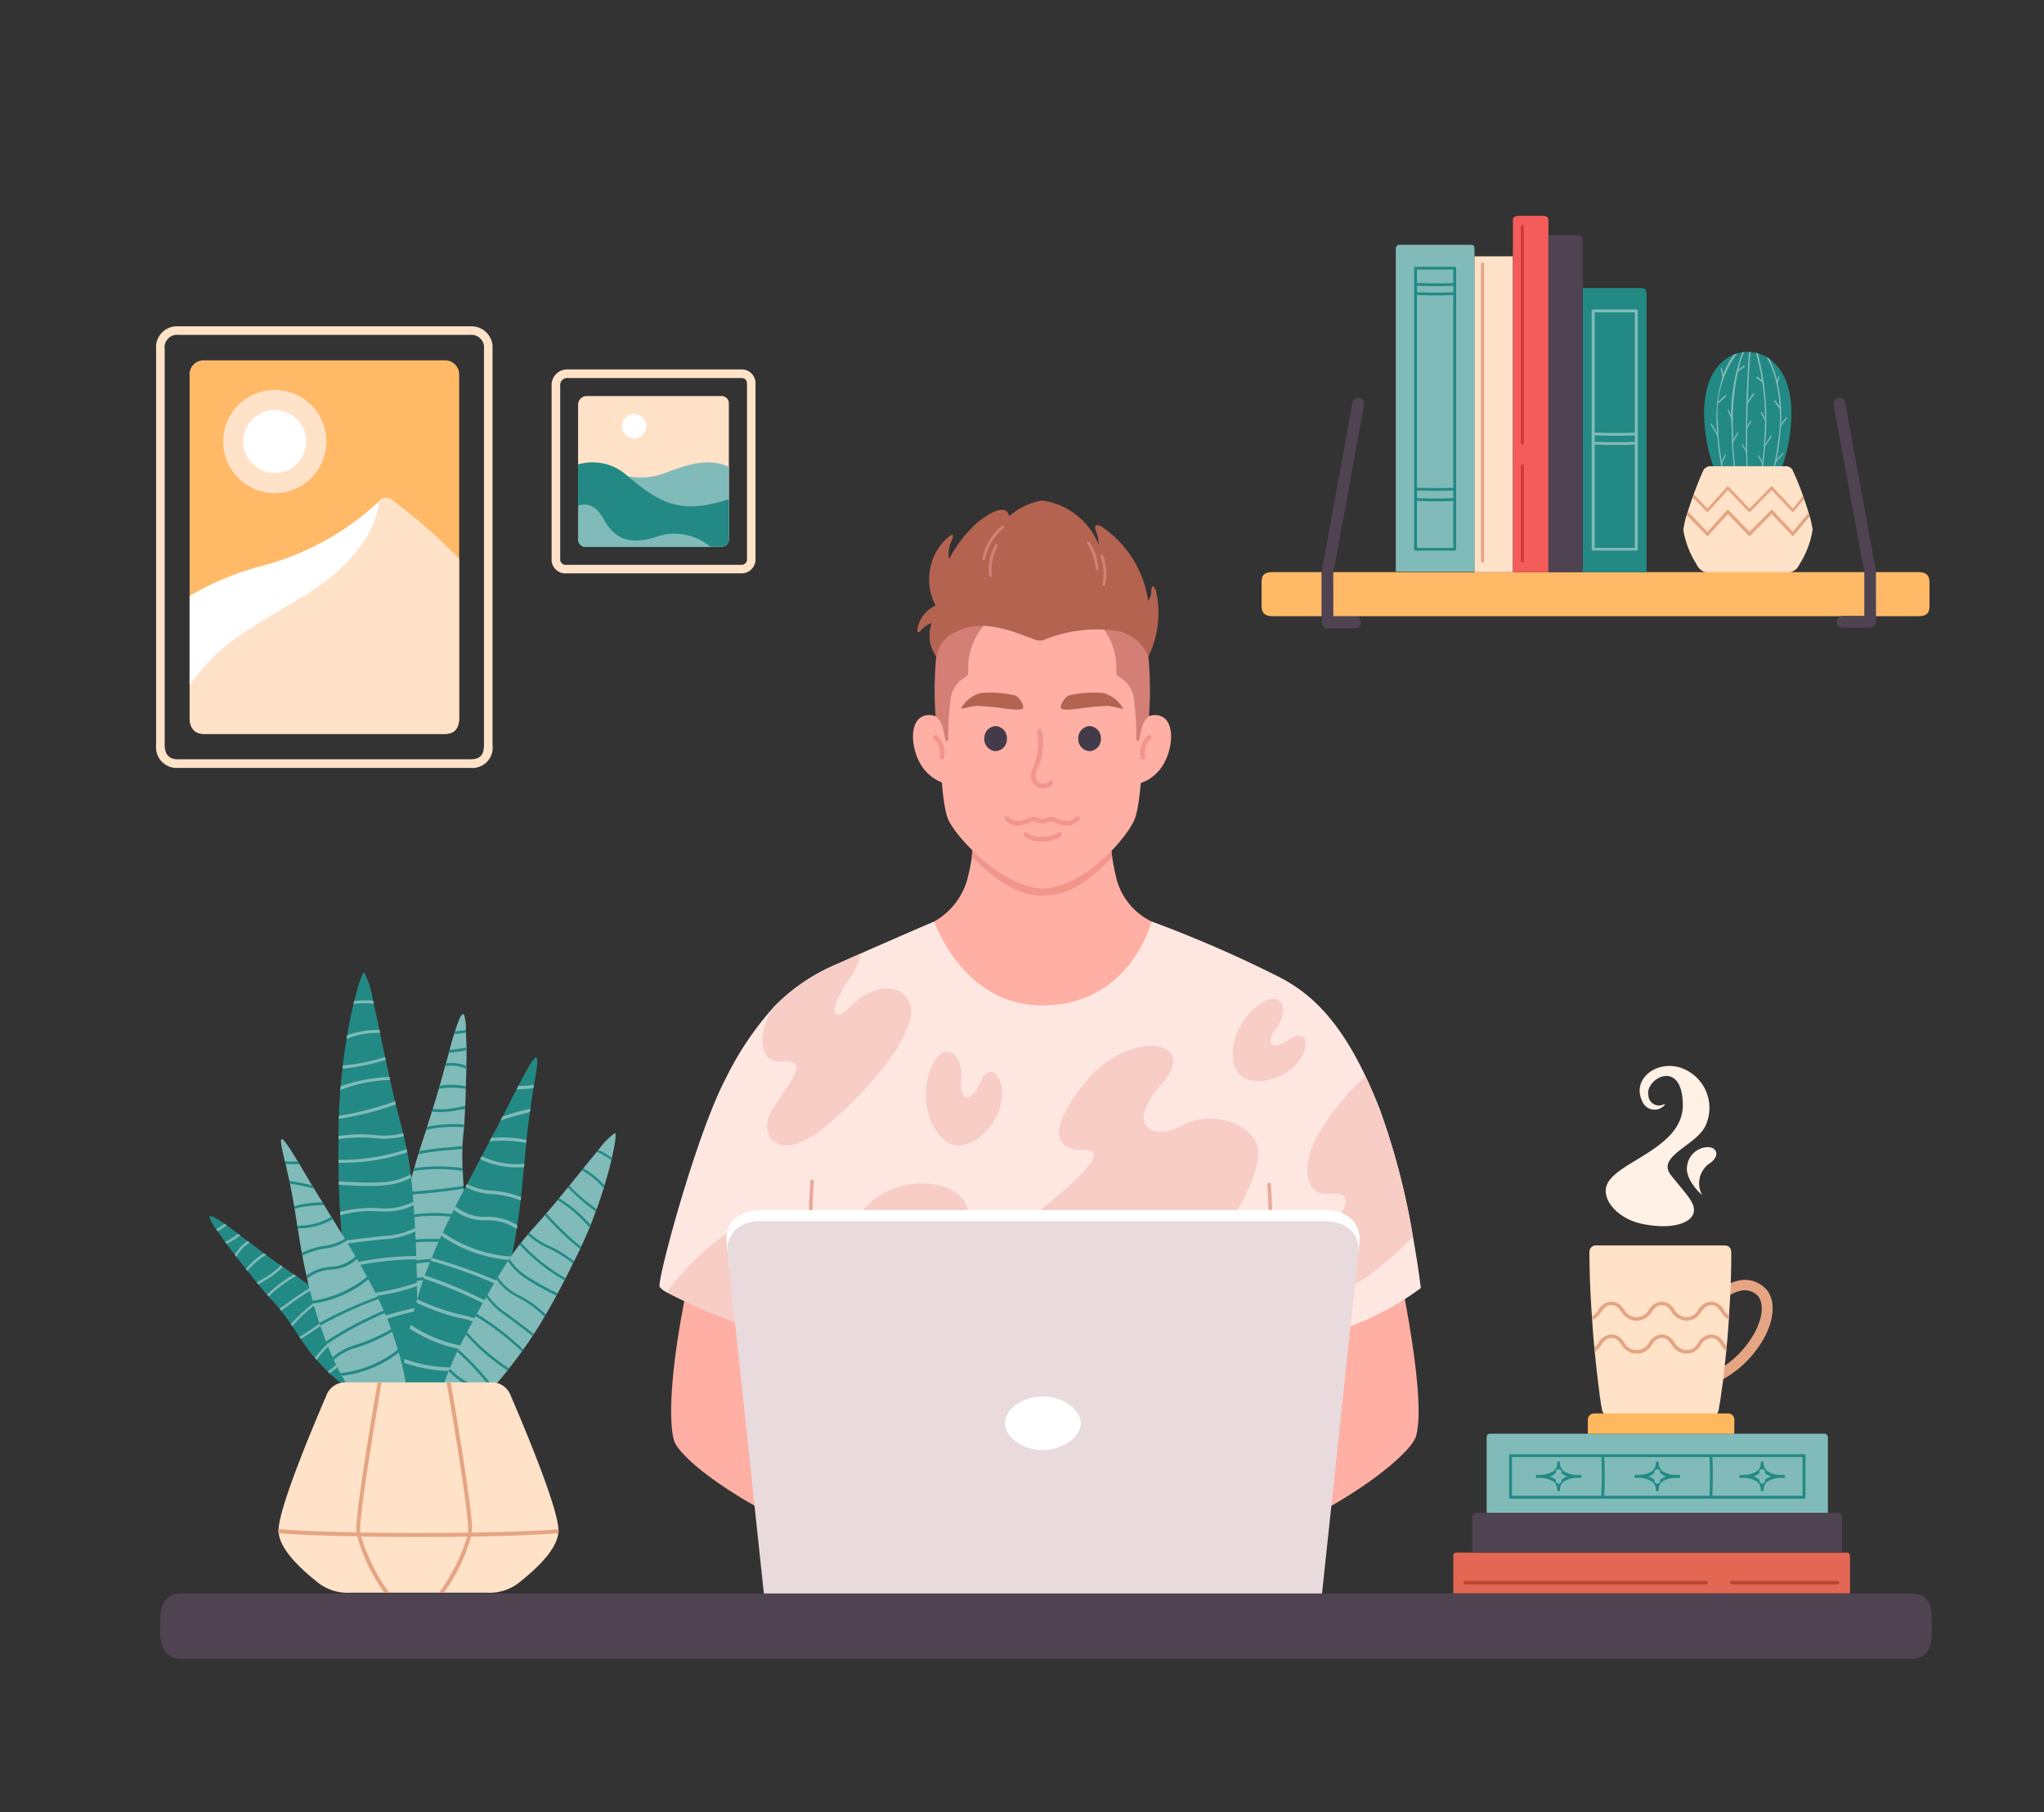 <svg xmlns="http://www.w3.org/2000/svg" xmlns:xlink="http://www.w3.org/1999/xlink" width="141" height="125" viewBox="0 0 141 125">
  <rect x="0" y="0" width="141" height="125" fill="#333333" stroke="none"/>
  <defs>
    <clipPath id="clip-path">
      <rect id="Rectangle_12460" data-name="Rectangle 12460" width="141" height="125" transform="translate(0.001 0)" fill="none"/>
    </clipPath>
  </defs>
  <g id="Group_118769" data-name="Group 118769" transform="translate(-0.001 0)" clip-path="url(#clip-path)">
    <path id="Path_54170" data-name="Path 54170" d="M1486.433,2535.675s-.719,3.629-1.871,9.315-1.2,8.989-.865,10.27c.365,1.413,5.7,5.377,12.293,7.489l-.585-5.392s-4.825-4.03-5.044-4.555c-.291-.7,3.227-17.565,3.227-17.565Z" transform="translate(-1437.218 -2455.952)" fill="#ffafa4"/>
    <path id="Path_54171" data-name="Path 54171" d="M2736.266,2536.422s.666,3.64,1.735,9.343,1.2,8.573.854,9.848c-.386,1.406-5.92,5.722-12.538,7.733l.664-5.382s4.883-3.956,5.109-4.477c.3-.691-2.972-17.612-2.972-17.612Z" transform="translate(-2641.166 -2456.57)" fill="#ffafa4"/>
    <path id="Path_54172" data-name="Path 54172" d="M2079.069,1839.058s-.391,8.169-7.568,8.169c-7.418,0-7.423-8.169-7.423-8.169a4.827,4.827,0,0,0,2.352-3.2,11.057,11.057,0,0,0,.329-3.031h9.43a15.422,15.422,0,0,0,.4,3.031,4.531,4.531,0,0,0,2.483,3.2" transform="translate(-1999.629 -1775.5)" fill="#ffafa4"/>
    <path id="Path_54173" data-name="Path 54173" d="M2156.563,1855.805c-1.942,1.979-3.211,2.653-4.856,2.653-1.45,0-2.911-.769-4.831-2.7l.108-1.068,9.435.034Z" transform="translate(-2079.839 -1796.677)" fill="#f2968c"/>
    <path id="Path_54174" data-name="Path 54174" d="M1500,2061.245a34.16,34.16,0,0,1-.619,5.278c-.116,1.348-.023,2.676-.007,3.99,0,.263.007.523,0,.779a11.141,11.141,0,0,1-.373,2.875c0,.013-.007.023-.01.037a7.312,7.312,0,0,1-2.123,3.764,8.723,8.723,0,0,1-2.22,1.1,29.291,29.291,0,0,1-8.973,1.488q-.833.03-1.737.03c-1.162,0-2.236-.033-3.225-.093-7.235-.423-10.607-2.55-10.607-2.55a14.213,14.213,0,0,1-1.037-3.068,5.642,5.642,0,0,1-.147-1.6.6.6,0,0,1,.007-.077c.037-.539.107-1.152.16-1.8a10.782,10.782,0,0,0-.2-3.947c-.047-.156-.09-.329-.133-.512a42.107,42.107,0,0,1-.629-5.572c-1.4-.369-2.729-.775-3.944-1.185a37.066,37.066,0,0,1-5.977-2.479,1.291,1.291,0,0,1-.479-.376c-.176-.456,2.519-10.5,4.573-14.387a21.461,21.461,0,0,1,3.268-4.866,13.092,13.092,0,0,1,4.356-2.985l1.7-.755h0c2.869-1.268,5.049-2.2,5.049-2.2s1.98,5.791,7.434,5.791c6.116,0,7.557-5.791,7.557-5.791a84.447,84.447,0,0,1,8.9,3.88c2.33,1.221,4.16,3.218,5.854,6.783.33.7.652,1.448.975,2.266a49.46,49.46,0,0,1,2.3,8.806c.373,2.077.546,3.551.546,3.551a19.836,19.836,0,0,1-10.244,3.824" transform="translate(-1412.225 -1968.576)" fill="#fee7e1"/>
    <path id="Path_54175" data-name="Path 54175" d="M1785.958,2611.846h-.016a.125.125,0,0,1-.108-.14,24.289,24.289,0,0,0,.145-4.794,35.745,35.745,0,0,1,0-5.2.12.12,0,0,1,.134-.116.125.125,0,0,1,.115.134,35.439,35.439,0,0,0,0,5.149,24.59,24.59,0,0,1-.145,4.856.125.125,0,0,1-.124.109" transform="translate(-1730.082 -2520.239)" fill="#e8aa9c"/>
    <path id="Path_54176" data-name="Path 54176" d="M2796.83,2618.819a.125.125,0,0,1-.124-.109,24.6,24.6,0,0,1-.145-4.856,35.533,35.533,0,0,0,0-5.149.125.125,0,0,1,.115-.134.119.119,0,0,1,.134.116,35.759,35.759,0,0,1,0,5.2,24.3,24.3,0,0,0,.145,4.794.125.125,0,0,1-.108.14h-.016" transform="translate(-2709.141 -2526.994)" fill="#e8aa9c"/>
    <path id="Path_54177" data-name="Path 54177" d="M2235.3,2308.915c-2.824,3.445-2,4.779-.232,4.686s.473,1.531-3.243,4.454-.944,4.918,2.193,3.387,4.4-.232,3.465,1.021-.189,3.155,3.987,0,6.31-7.864,5.591-9.349-3.248-2.2-5.15-1.16-4.013.085-1.345-2.915-2.2-3.859-5.266-.124" transform="translate(-2160.406 -2234.305)" fill="#f7cdc6"/>
    <path id="Path_54178" data-name="Path 54178" d="M2018.1,3029.742c-3.714,3.135-5.005,4.876-3.241,4.776s2.593,1.328-.233,5.022a8.043,8.043,0,0,1-.982,1.068q-.834.03-1.737.03c-1.161,0-2.236-.033-3.225-.093a3.575,3.575,0,0,1,.679-1.138c2.669-3.215.556-4.243-1.344-3.125s-4.433.349-5.152-1.242,1.418-6.639,5.591-10.021,4.919-1.344,3.987,0,.33,2.736,3.465,1.092,5.911.5,2.193,3.631" transform="translate(-1940.194 -2928.634)" fill="#f7cdc6"/>
    <path id="Path_54179" data-name="Path 54179" d="M1892.471,2611.506c-1.4,1.218-1.522,3.171.634,2.326s2.495.317.888,1.564-1.67,4.059,1.543,2.579,4.376-5.053,3.34-6.575-4.419-1.628-6.406.106" transform="translate(-1832.396 -2528.602)" fill="#f7cdc6"/>
    <path id="Path_54180" data-name="Path 54180" d="M2050.751,2322.44c.088-1.359-.865-2.436-1.541-.874s-1.457,1.136-1.275-.347-1.251-2.972-2.144-.531.368,4.9,1.7,5.146,3.136-1.46,3.262-3.394" transform="translate(-1981.624 -2246.853)" fill="#f7cdc6"/>
    <path id="Path_54181" data-name="Path 54181" d="M2570.022,2907.863c-.31,1.326.453,2.545,1.376,1.115s1.624-.882,1.2.552.746,3.138,2.028.876.442-4.892-.83-5.355-3.334.926-3.775,2.812" transform="translate(-2489.689 -2814.118)" fill="#f7cdc6"/>
    <path id="Path_54182" data-name="Path 54182" d="M2727.349,2206.811c.713-1,.5-2.272-.762-1.4s-1.653.176-.809-.871.456-2.865-1.385-1.424-2.045,3.917-1.147,4.738,3.09.374,4.1-1.043" transform="translate(-2637.689 -2133.696)" fill="#f7cdc6"/>
    <path id="Path_54183" data-name="Path 54183" d="M2894.687,2384.315a31.4,31.4,0,0,1-2.366,2.17c-3.781,3.128-5.442.6-4.1-1.441s2.9-3.864.779-3.674-1.781-2.479-.979-3.864a17.4,17.4,0,0,1,3.388-4.263c.329.7.652,1.448.975,2.266a49.432,49.432,0,0,1,2.3,8.806" transform="translate(-2797.216 -2299.021)" fill="#f7cdc6"/>
    <path id="Path_54184" data-name="Path 54184" d="M1689.536,2114.462c-3.322,2.749-4.779.526-3.6-1.268s2.546-3.395.682-3.225-1.561-2.18-.859-3.395c.063-.11.126-.219.193-.326a13.1,13.1,0,0,1,4.356-2.985l1.7-.755a4.927,4.927,0,0,1-.822,1.771c-1.551,2.263-1.1,3.155.12,1.867s3.371-1.867,4.064-.17-2.509,5.738-5.834,8.487" transform="translate(-1632.611 -2036.749)" fill="#f7cdc6"/>
    <path id="Path_54185" data-name="Path 54185" d="M1479.436,2713.828c-.05.08-.1.157-.146.233a37.059,37.059,0,0,1-5.977-2.479,18.967,18.967,0,0,1,3.508-3.574c2.473-1.947,3.5-.3,2.6.989s-1.917,2.43-.556,2.343,1.1,1.618.569,2.49" transform="translate(-1427.33 -2622.454)" fill="#f7cdc6"/>
    <path id="Path_54186" data-name="Path 54186" d="M1815.327,3068.99a11.85,11.85,0,0,1-2.836,3.195,2.018,2.018,0,0,1-1.378.623,5.647,5.647,0,0,1-.146-1.6.617.617,0,0,1,.007-.076,4.413,4.413,0,0,1,.353-.566c1.171-1.621.859-2.28-.053-1.361a1.28,1.28,0,0,1-.14.13,10.782,10.782,0,0,0-.2-3.947c-.047-.156-.09-.329-.133-.512a20.941,20.941,0,0,1,1.907-1.708c2.473-1.947,3.5-.3,2.6.988s-1.917,2.43-.556,2.343,1.1,1.618.569,2.489" transform="translate(-1754.272 -2966.513)" fill="#f7cdc6"/>
    <path id="Path_54187" data-name="Path 54187" d="M2563.161,3242.727a1.794,1.794,0,0,1-.256.526c-.892,1.288-1.917,2.433-.552,2.343a1.131,1.131,0,0,1,.426.043,10.163,10.163,0,0,1-1.457,3.514,20.667,20.667,0,0,1-2.886,1.345,4.55,4.55,0,0,1,.482-.832c1.171-1.624.859-2.283-.053-1.364s-2.493,1.3-2.969.05,1.934-4.14,4.406-6.087c1.614-1.271,2.609-1.009,2.859-.316a1.246,1.246,0,0,1,0,.779" transform="translate(-2476.015 -3140.01)" fill="#f7cdc6"/>
    <path id="Path_54188" data-name="Path 54188" d="M2086.746,1267.052a7.9,7.9,0,0,0-10.037,0,5.356,5.356,0,0,0-2.084,4.338c.028,1.38-.123,9.381.68,10.907.841,1.6,4.049,4.648,6.461,4.648,2.619,0,5.615-3.162,6.319-4.7.726-1.591.716-9.472.745-10.852a5.356,5.356,0,0,0-2.085-4.338" transform="translate(-2009.845 -1225.669)" fill="#ffafa4"/>
    <path id="Path_54189" data-name="Path 54189" d="M2224.611,1800.188a.163.163,0,0,0-.232.007.913.913,0,0,1-.658.261,1.968,1.968,0,0,1-.632-.171,1.194,1.194,0,0,0-.375-.11,1.077,1.077,0,0,0-.4.082.535.535,0,0,1-.5,0,1.031,1.031,0,0,0-.4-.082,1.2,1.2,0,0,0-.375.11,1.965,1.965,0,0,1-.632.171.929.929,0,0,1-.659-.262.164.164,0,0,0-.238.225,1.262,1.262,0,0,0,.851.366l.067,0a2.256,2.256,0,0,0,.735-.194,1.081,1.081,0,0,1,.266-.087.792.792,0,0,1,.272.064.838.838,0,0,0,.721,0,.781.781,0,0,1,.272-.064,1.077,1.077,0,0,1,.266.087,2.256,2.256,0,0,0,.735.194l.067,0a1.262,1.262,0,0,0,.85-.366.164.164,0,0,0-.007-.232" transform="translate(-2150.165 -1743.838)" fill="#f2968c"/>
    <path id="Path_54190" data-name="Path 54190" d="M2263.7,1835.307a2.026,2.026,0,0,1-1.1.282,1.507,1.507,0,0,1-.977-.268.164.164,0,0,0-.227.237,1.767,1.767,0,0,0,1.2.359,2.3,2.3,0,0,0,1.291-.344.164.164,0,0,0-.192-.266" transform="translate(-2190.732 -1777.871)" fill="#f2968c"/>
    <path id="Path_54191" data-name="Path 54191" d="M2277.792,1611.05a.892.892,0,0,1-.2-.023.819.819,0,0,1-.6-.528,1.42,1.42,0,0,1,.157-1.011,4.871,4.871,0,0,0,.2-.577,4.953,4.953,0,0,0,.039-1.783.164.164,0,1,1,.323-.056,4.113,4.113,0,0,1-.262,2.539,1.171,1.171,0,0,0-.151.783.5.5,0,0,0,.368.314.586.586,0,0,0,.555-.172.164.164,0,0,1,.233.23.931.931,0,0,1-.662.284" transform="translate(-2205.84 -1556.669)" fill="#f2968c"/>
    <path id="Path_54192" data-name="Path 54192" d="M2343.855,1527.264c-.206.1-.558.6-.508.83.031.138.206.177,1.114.083a18.789,18.789,0,0,1,2.113-.207c.427.032,1.006.238,1.064.184a2.2,2.2,0,0,0-1.338-1.065,7.164,7.164,0,0,0-2.446.175" transform="translate(-2270.164 -1479.282)" fill="#b46351"/>
    <path id="Path_54193" data-name="Path 54193" d="M2126.658,1527.264c.206.1.558.6.508.83-.031.138-.206.177-1.114.083a18.8,18.8,0,0,0-2.113-.207c-.427.032-1.005.238-1.064.184a2.2,2.2,0,0,1,1.338-1.065,7.164,7.164,0,0,1,2.446.175" transform="translate(-2056.584 -1479.282)" fill="#b46351"/>
    <path id="Path_54194" data-name="Path 54194" d="M2174.494,1601.866a.835.835,0,0,0,.739.906.814.814,0,0,0,.819-.818.835.835,0,0,0-.739-.906.815.815,0,0,0-.819.819" transform="translate(-2106.592 -1550.964)" fill="#433b49"/>
    <path id="Path_54195" data-name="Path 54195" d="M2383.407,1601.866a.835.835,0,0,1-.739.906.815.815,0,0,1-.819-.818.836.836,0,0,1,.74-.906.815.815,0,0,1,.819.819" transform="translate(-2307.465 -1550.964)" fill="#433b49"/>
    <path id="Path_54196" data-name="Path 54196" d="M2019.93,1577.817s-1.054-1.607-2.181-1.081c-1.058.494-.7,2.832.285,3.817a2.753,2.753,0,0,0,1.9.9Z" transform="translate(-1954.126 -1527.311)" fill="#ffafa4"/>
    <path id="Path_54197" data-name="Path 54197" d="M2496.931,1577.818s1.047-1.607,2.167-1.081c1.051.494.694,2.832-.283,3.817a2.727,2.727,0,0,1-1.884.9Z" transform="translate(-2418.951 -1527.312)" fill="#ffafa4"/>
    <path id="Path_54198" data-name="Path 54198" d="M2062.532,1622.311h-.016a.164.164,0,0,1-.148-.179,1.319,1.319,0,0,0-.362-1.222.164.164,0,0,1,.191-.267,1.621,1.621,0,0,1,.5,1.521.164.164,0,0,1-.163.148" transform="translate(-1997.557 -1569.918)" fill="#f2968c"/>
    <path id="Path_54199" data-name="Path 54199" d="M2518.83,1622.307a.164.164,0,0,1-.163-.148,1.621,1.621,0,0,1,.5-1.521.164.164,0,0,1,.19.267,1.324,1.324,0,0,0-.362,1.222.164.164,0,0,1-.147.179h-.016" transform="translate(-2439.995 -1569.915)" fill="#f2968c"/>
    <path id="Path_54200" data-name="Path 54200" d="M2068.278,1365.6a4.521,4.521,0,0,0-1.15,3.259c-.009.271-.008.267-.424.523a2.126,2.126,0,0,0-.819,1.691,14.463,14.463,0,0,0-.13,2.413c0,.224-.193.235-.229.023-.148-.86-.245-1.214-.654-1.569a24.885,24.885,0,0,1,.044-4.108,1.911,1.911,0,0,1,1.351-2.276c1.8-.7,2.011.044,2.011.044" transform="translate(-2000.334 -1322.546)" fill="#d37f75"/>
    <path id="Path_54201" data-name="Path 54201" d="M2428.985,1365.6a4.521,4.521,0,0,1,1.15,3.259c.009.271.008.267.424.523a2.124,2.124,0,0,1,.819,1.691,14.487,14.487,0,0,1,.13,2.413c0,.224.193.235.229.023.148-.86.245-1.214.654-1.569a24.916,24.916,0,0,0-.044-4.108,1.911,1.911,0,0,0-1.351-2.276c-1.8-.7-2.011.044-2.011.044" transform="translate(-2353.129 -1322.546)" fill="#d37f75"/>
    <path id="Path_54202" data-name="Path 54202" d="M2035.507,1112.841a.94.94,0,0,1-.769,0c-.953-.34-2.96-1.25-4.561-.824-1.505.4-2,1.093-2.191,2.015a2.475,2.475,0,0,1-.315-2.323,1.943,1.943,0,0,0-.823.6c-.062.068-.2.043-.168-.119a2.138,2.138,0,0,1,1.258-1.677,3.872,3.872,0,0,1-.259-3,3.549,3.549,0,0,1,1.2-1.773c.265-.194.327-.082.21.171a2.241,2.241,0,0,0-.224,1.394,9.043,9.043,0,0,1,2-2.561c1.4-1.1,2.044-1,2.149-.391a4.531,4.531,0,0,1,2.261-1.092,4.926,4.926,0,0,1,3.9,3.025,2.335,2.335,0,0,0-.149-.837c-.266-.665.186-.495.392-.364a7.448,7.448,0,0,1,3.179,5.094,1.1,1.1,0,0,0,.22-.686c.023-.384.129-.463.323-.006a6.881,6.881,0,0,1-.526,4.541,2.939,2.939,0,0,0-2.554-1.82,9.6,9.6,0,0,0-4.552.632" transform="translate(-1963.396 -1068.742)" fill="#b46351"/>
    <path id="Path_54203" data-name="Path 54203" d="M2170.2,1160.941h-.019a.1.1,0,0,1-.079-.116,3.724,3.724,0,0,1,1.35-2.256.1.1,0,1,1,.114.163,3.587,3.587,0,0,0-1.269,2.13.1.1,0,0,1-.1.08" transform="translate(-2102.334 -1122.3)" fill="#d37f75"/>
    <path id="Path_54204" data-name="Path 54204" d="M2184.253,1201.414a.1.1,0,0,1-.1-.085,3.587,3.587,0,0,1,.419-2.135.1.1,0,0,1,.171.1,3.444,3.444,0,0,0-.394,2.008.1.1,0,0,1-.084.111h-.014" transform="translate(-2115.925 -1161.625)" fill="#d37f75"/>
    <path id="Path_54205" data-name="Path 54205" d="M2430.676,1224.361a.1.1,0,0,1-.023,0,.1.1,0,0,1-.074-.12,3.522,3.522,0,0,0-.141-1.924.1.1,0,0,1,.184-.075,3.688,3.688,0,0,1,.15,2.046.1.1,0,0,1-.1.076" transform="translate(-2354.53 -1183.939)" fill="#d37f75"/>
    <path id="Path_54206" data-name="Path 54206" d="M2401.912,1195.6a.1.1,0,0,1-.1-.1,3.871,3.871,0,0,0-.582-1.735.1.1,0,0,1,.165-.11,3.987,3.987,0,0,1,.615,1.838.1.1,0,0,1-.095.1Z" transform="translate(-2326.227 -1156.267)" fill="#d37f75"/>
    <path id="Path_54207" data-name="Path 54207" d="M1605.275,2672.75l-.188-1.714c-.125-1.174.73-2.212,2.356-2.212h38.939c1.633,0,2.5,1.025,2.37,2.2l-.218,1.981Z" transform="translate(-1554.974 -2585.362)" fill="#fff"/>
    <path id="Path_54208" data-name="Path 54208" d="M1611.094,2720.447a1.268,1.268,0,0,1-1.06-1.175l-2.5-23.476c-.125-1.173.653-2.2,2.278-2.2h38.939c1.633,0,2.415,1.024,2.29,2.2l-2.507,23.506a1.276,1.276,0,0,1-1.048,1.172c-2.8.645-9.893,1-18.225,1-8.172,0-15.453-.46-18.164-1.022" transform="translate(-1557.34 -2609.362)" fill="#e8dadd"/>
    <path id="Path_54209" data-name="Path 54209" d="M2225.359,3082.143c0,.937-1.214,1.853-2.646,1.853s-2.59-.916-2.59-1.853,1.16-1.842,2.592-1.842,2.644.906,2.644,1.842" transform="translate(-2150.796 -2983.977)" fill="#fff"/>
    <path id="Path_54210" data-name="Path 54210" d="M3768.872,780.865a11.177,11.177,0,0,1-1.321,4.135h-3.232a11.171,11.171,0,0,1-1.321-4.135c-.378-3.211.719-4.766,1.98-5.268l.006-.007c.069-.022.145-.052.221-.074h.007a1.963,1.963,0,0,1,.35-.074.82.82,0,0,1,.134-.015h.006a1.2,1.2,0,0,1,.23-.015.314.314,0,0,1,.083.007.468.468,0,0,1,.1,0,2.265,2.265,0,0,1,.382.059.792.792,0,0,1,.127.03,2.363,2.363,0,0,1,.6.25,1.562,1.562,0,0,1,.2.131c1.019.719,1.759,2.266,1.445,4.975" transform="translate(-3645.367 -751.139)" fill="#238984"/>
    <path id="Path_54211" data-name="Path 54211" d="M3790.511,785.3a14.178,14.178,0,0,0,.651,2.917h-.087a14.632,14.632,0,0,1-.646-2.881c-.018-.118-.031-.236-.044-.361v-.005c-.051-.47-.084-.982-.1-1.538a9.085,9.085,0,0,1,.3-2.674v-.007a2.043,2.043,0,0,1,.088-.3v-.007a5.218,5.218,0,0,1,.806-1.629l.006-.007c.069-.022.145-.052.221-.074a6.876,6.876,0,0,0-1.329,4.7c.014.683.063,1.307.128,1.863" transform="translate(-3671.873 -754.356)" fill="#80bbb9"/>
    <path id="Path_54212" data-name="Path 54212" d="M3823.735,781.49a18.1,18.1,0,0,0,.419,3.971h-.082a18.546,18.546,0,0,1-.429-3.96.047.047,0,0,1-.007-.038.024.024,0,0,0,0-.016c-.009-.093-.006-.181-.009-.275a12.583,12.583,0,0,1,.739-5.268.818.818,0,0,1,.134-.015,5.323,5.323,0,0,0-.308.822,15.9,15.9,0,0,0-.471,4.461v.006c0,.105,0,.2.009.308Z" transform="translate(-3704.175 -751.6)" fill="#80bbb9"/>
    <path id="Path_54213" data-name="Path 54213" d="M3878,783.535c-.014.242-.033.465-.046.68-.005.005,0,.005,0,.005-.015.117-.024.227-.033.332a20.734,20.734,0,0,1-.369,2.518h-.082a22.938,22.938,0,0,0,.439-3.536,17.14,17.14,0,0,0-.566-5.985.79.79,0,0,1,.127.03,17.725,17.725,0,0,1,.531,5.955" transform="translate(-3756.211 -753.21)" fill="#80bbb9"/>
    <path id="Path_54214" data-name="Path 54214" d="M3900.971,792.145a14.655,14.655,0,0,1-.852,3.583h-.082a14.492,14.492,0,0,0,.842-3.589,10.844,10.844,0,0,0-.175-3.976,6.3,6.3,0,0,0-.177-.611c0-.007,0-.007-.006-.014a5.356,5.356,0,0,0-.47-1.051,1.588,1.588,0,0,1,.2.131,6.49,6.49,0,0,1,.506,1.384c.015.06.025.094.025.1a9.871,9.871,0,0,1,.288,2.662v.006c-.006.092-.007.184-.013.275-.012.349-.043.717-.09,1.1" transform="translate(-3778.196 -761.868)" fill="#80bbb9"/>
    <path id="Path_54215" data-name="Path 54215" d="M3855.122,781.523c0,1.812.058,2.992.1,3.6h-.082c-.025-.416-.061-1.091-.084-2.033v0c-.005-.1-.006-.214-.006-.327v0c-.007-.369-.014-.784-.015-1.235,0-.9.01-1.785.036-2.6v-.012c.05-1.54.131-2.774.176-3.367a.468.468,0,0,1,.1,0c-.04.528-.112,1.6-.161,2.959v.006q-.009.208-.018.432c-.028.8-.044,1.681-.043,2.578" transform="translate(-3734.595 -751.268)" fill="#80bbb9"/>
    <path id="Path_54216" data-name="Path 54216" d="M3799.679,811.867a.051.051,0,0,1-.047-.043l-.117-.562a.05.05,0,0,1,.035-.062.052.052,0,0,1,.057.043l.116.562a.049.049,0,0,1-.035.06h-.008" transform="translate(-3680.814 -785.809)" fill="#80bbb9"/>
    <path id="Path_54217" data-name="Path 54217" d="M3834.124,805.9a.047.047,0,0,1-.04-.024.056.056,0,0,1,.013-.073l.479-.355a.044.044,0,0,1,.066.016.057.057,0,0,1-.014.074l-.479.353a.04.04,0,0,1-.025.009" transform="translate(-3714.297 -780.229)" fill="#80bbb9"/>
    <path id="Path_54218" data-name="Path 54218" d="M3878.224,830.489a.041.041,0,0,1-.024-.008l-.418-.3a.055.055,0,0,1-.013-.071.045.045,0,0,1,.064-.016l.418.3a.053.053,0,0,1,.012.07.048.048,0,0,1-.04.024" transform="translate(-3756.615 -804.107)" fill="#80bbb9"/>
    <path id="Path_54219" data-name="Path 54219" d="M3922.157,829.687l-.014,0a.049.049,0,0,1-.026-.064l.132-.377a.048.048,0,0,1,.061-.033.051.051,0,0,1,.026.065l-.133.376a.05.05,0,0,1-.045.035" transform="translate(-3799.582 -803.253)" fill="#80bbb9"/>
    <path id="Path_54220" data-name="Path 54220" d="M3792.4,871.56a.046.046,0,0,1-.036-.018.048.048,0,0,1,0-.065l.528-.465a.042.042,0,0,1,.063.008.05.05,0,0,1,0,.067l-.527.463a.04.04,0,0,1-.027.01" transform="translate(-3673.881 -843.74)" fill="#80bbb9"/>
    <path id="Path_54221" data-name="Path 54221" d="M3815.063,904.319a.045.045,0,0,1-.04-.025l-.28-.568a.045.045,0,0,1,.018-.06.044.044,0,0,1,.059.022l.279.569a.042.042,0,0,1-.037.063" transform="translate(-3695.563 -875.38)" fill="#80bbb9"/>
    <path id="Path_54222" data-name="Path 54222" d="M3856.935,867.187a.042.042,0,0,1-.026-.009.048.048,0,0,1-.01-.065l.434-.635a.044.044,0,0,1,.063-.011.05.05,0,0,1,.009.067l-.434.633a.043.043,0,0,1-.036.019" transform="translate(-3736.398 -839.339)" fill="#80bbb9"/>
    <path id="Path_54223" data-name="Path 54223" d="M3888.147,908.511a.042.042,0,0,1-.036-.022l-.264-.486a.047.047,0,0,1,.017-.061.041.041,0,0,1,.059.016l.264.487a.045.045,0,0,1-.017.06.04.04,0,0,1-.022.006" transform="translate(-3766.381 -879.52)" fill="#80bbb9"/>
    <path id="Path_54224" data-name="Path 54224" d="M3917.851,882.784a.04.04,0,0,1-.033-.017l-.38-.524a.05.05,0,0,1,.009-.066.043.043,0,0,1,.063.006l.379.526a.048.048,0,0,1-.01.064.045.045,0,0,1-.028.01" transform="translate(-3795.044 -854.556)" fill="#80bbb9"/>
    <path id="Path_54225" data-name="Path 54225" d="M3777.763,934.418a.045.045,0,0,1-.039-.023l-.449-.781a.041.041,0,0,1,.014-.058.044.044,0,0,1,.058.019l.448.783a.039.039,0,0,1-.015.055.041.041,0,0,1-.018,0" transform="translate(-3659.265 -904.336)" fill="#80bbb9"/>
    <path id="Path_54226" data-name="Path 54226" d="M3825.366,954.457a.044.044,0,0,1-.021-.005.041.041,0,0,1-.017-.055l.315-.567a.042.042,0,0,1,.073.041l-.316.565a.04.04,0,0,1-.035.02" transform="translate(-3705.818 -923.96)" fill="#80bbb9"/>
    <path id="Path_54227" data-name="Path 54227" d="M3846.251,979.461a.041.041,0,0,1-.035-.02l-.308-.521a.039.039,0,0,1,.015-.054.041.041,0,0,1,.055.015l.307.523a.037.037,0,0,1-.015.052.044.044,0,0,1-.02,0" transform="translate(-3725.753 -948.229)" fill="#80bbb9"/>
    <path id="Path_54228" data-name="Path 54228" d="M3894.331,960.37a.039.039,0,0,1-.021-.006.038.038,0,0,1-.012-.054l.482-.737a.042.042,0,0,1,.057-.014.04.04,0,0,1,.012.056l-.483.735a.042.042,0,0,1-.035.019" transform="translate(-3772.629 -929.524)" fill="#80bbb9"/>
    <path id="Path_54229" data-name="Path 54229" d="M3929.835,920.522a.038.038,0,0,1-.023-.008.043.043,0,0,1-.007-.059l.414-.543a.042.042,0,1,1,.066.05l-.414.541a.046.046,0,0,1-.036.018" transform="translate(-3807.023 -891.104)" fill="#80bbb9"/>
    <path id="Path_54230" data-name="Path 54230" d="M3800.007,1002.3a.045.045,0,0,1-.017,0,.037.037,0,0,1-.021-.048l.256-.578a.04.04,0,0,1,.052-.018.038.038,0,0,1,.021.05l-.257.577a.036.036,0,0,1-.034.021" transform="translate(-3681.252 -970.302)" fill="#80bbb9"/>
    <path id="Path_54231" data-name="Path 54231" d="M3855.624,927.567a.042.042,0,0,1-.022-.007.043.043,0,0,1-.013-.058l.29-.466a.042.042,0,0,1,.059-.013.044.044,0,0,1,.013.06l-.29.465a.042.042,0,0,1-.036.02" transform="translate(-3735.129 -898.004)" fill="#80bbb9"/>
    <path id="Path_54232" data-name="Path 54232" d="M3881.827,1004.356a.038.038,0,0,1-.033-.019l-.292-.51a.037.037,0,0,1,.016-.051.041.041,0,0,1,.054.014l.291.511a.036.036,0,0,1-.017.049.041.041,0,0,1-.019,0" transform="translate(-3760.235 -972.36)" fill="#80bbb9"/>
    <path id="Path_54233" data-name="Path 54233" d="M3918.774,999.043a.035.035,0,0,1-.037-.036,4.684,4.684,0,0,1,.535-.647.042.042,0,0,1,.056-.008.036.036,0,0,1,0,.053c-.191.222-.495.577-.521.615a.042.042,0,0,1-.038.023" transform="translate(-3796.311 -967.103)" fill="#80bbb9"/>
    <path id="Path_54234" data-name="Path 54234" d="M3725.973,1032.133a6.314,6.314,0,0,1-.909,2.375.935.935,0,0,1-.979.562h-5.134a.941.941,0,0,1-.979-.568,6.291,6.291,0,0,1-.914-2.369,5.552,5.552,0,0,1,.265-1.136c.016-.049.033-.1.048-.146.1-.33.228-.693.352-1.044.017-.049.033-.092.049-.141.228-.622.46-1.206.633-1.569a.548.548,0,0,1,.563-.363h5.106a.527.527,0,0,1,.557.357,17.208,17.208,0,0,1,.687,1.693,1.257,1.257,0,0,1,.049.151c.125.341.238.687.33,1a1.454,1.454,0,0,1,.043.151,4.976,4.976,0,0,1,.233,1.044" transform="translate(-3600.936 -995.575)" fill="#ffe2c8"/>
    <path id="Path_54235" data-name="Path 54235" d="M3745.2,1072.869l-.708.86-1.406-1.5a.122.122,0,0,0-.027-.016c-.005-.005-.011-.005-.021-.005a.342.342,0,0,0-.049.021l-1.482,1.5-1.45-1.5a.068.068,0,0,0-.048-.021.08.08,0,0,0-.049.021l-1.358,1.5-.946-.979c-.017.049-.065.187-.073.208l.976,1a.052.052,0,0,0,.048.021.08.08,0,0,0,.049-.021l1.358-1.5,1.444,1.5a.1.1,0,0,0,.048.021.053.053,0,0,0,.049-.021l1.482-1.5,1.407,1.5a.1.1,0,0,0,.048.021.067.067,0,0,0,.054-.027l.725-.873c0-.021-.055-.163-.071-.212" transform="translate(-3620.82 -1038.658)" fill="#e5a583"/>
    <path id="Path_54236" data-name="Path 54236" d="M3732.96,1123.807l-1.087,1.309-1.406-1.493a.053.053,0,0,0-.049-.021.126.126,0,0,0-.049.021l-1.482,1.5-1.45-1.5a.053.053,0,0,0-.049-.021.132.132,0,0,0-.049.021l-1.358,1.5-1.347-1.4c-.016.049-.069.217-.079.249l1.383,1.428a.068.068,0,0,0,.049.022.079.079,0,0,0,.048-.022l1.358-1.5,1.445,1.5a.094.094,0,0,0,.049.022.068.068,0,0,0,.049-.022l1.482-1.5,1.406,1.5a.1.1,0,0,0,.049.022.067.067,0,0,0,.054-.027l1.108-1.324c-.007-.031-.059-.212-.075-.261" transform="translate(-3608.199 -1088.444)" fill="#e5a583"/>
    <path id="Path_54237" data-name="Path 54237" d="M2831.637,1264.355h-44.564c-.622,0-.756-.325-.756-.726v-1.589c0-.4.074-.726.756-.726h44.564c.636,0,.756.325.756.726v1.589c0,.4-.089.726-.756.726" transform="translate(-2699.291 -1221.853)" fill="#ffb967"/>
    <path id="Path_54238" data-name="Path 54238" d="M2921.02,892.469h-1.9a.4.4,0,0,1-.405-.405V888.6l2.135-11.695a.405.405,0,0,1,.8.146l-2.128,11.622.006,2.989h1.5a.405.405,0,0,1,0,.811m-1.495-.405h0Z" transform="translate(-2827.549 -849.135)" fill="#4f4251"/>
    <path id="Path_54239" data-name="Path 54239" d="M4050.6,892.434h-1.9a.405.405,0,0,1,0-.811h1.5V888.6l-2.122-11.549a.405.405,0,1,1,.8-.146L4051,888.527l.007,3.5a.405.405,0,0,1-.406.405" transform="translate(-3921.594 -849.138)" fill="#4f4251"/>
    <path id="Path_54240" data-name="Path 54240" d="M3087.978,561.629h-5.428V539.368a.255.255,0,0,1,.28-.281h4.867c.281,0,.281.126.281.281Z" transform="translate(-2986.263 -522.202)" fill="#80bbb9"/>
    <rect id="Rectangle_12459" data-name="Rectangle 12459" width="2.651" height="21.783" transform="translate(101.715 17.68)" fill="#ffe2c8"/>
    <path id="Path_54241" data-name="Path 54241" d="M3343.429,499.587h-2.449v-24.26c0-.177.082-.321.446-.321h1.557c.393,0,.446.144.446.321Z" transform="translate(-3236.615 -460.125)" fill="#f35c5a"/>
    <path id="Path_54242" data-name="Path 54242" d="M3421.7,540.873h-2.373V517.625h1.927c.324,0,.446.144.446.321Z" transform="translate(-3312.512 -501.411)" fill="#4f4251"/>
    <path id="Path_54243" data-name="Path 54243" d="M3270.639,599.164a.1.1,0,0,1-.105-.1v-20.49a.106.106,0,0,1,.211,0v20.49a.1.1,0,0,1-.106.1" transform="translate(-3168.37 -560.365)" fill="#e5a583"/>
    <path id="Path_54244" data-name="Path 54244" d="M3358.42,1030.4a.1.1,0,0,1-.105-.1v-6.575a.106.106,0,0,1,.211,0v6.575a.1.1,0,0,1-.105.1" transform="translate(-3253.407 -991.606)" fill="#d33737"/>
    <path id="Path_54245" data-name="Path 54245" d="M3358.42,510.424a.1.1,0,0,1-.105-.1V495.371a.106.106,0,0,1,.211,0v14.957a.1.1,0,0,1-.105.1" transform="translate(-3253.407 -479.76)" fill="#d33737"/>
    <path id="Path_54246" data-name="Path 54246" d="M3125.969,607.232h-2.7a.1.1,0,0,1-.1-.1V587.752a.1.1,0,0,1,.1-.1h2.7a.1.1,0,0,1,.1.1v19.384a.1.1,0,0,1-.1.1m-2.6-.192h2.5V587.848h-2.5Z" transform="translate(-3025.62 -569.253)" fill="#238984"/>
    <path id="Path_54247" data-name="Path 54247" d="M3124.746,623.448c-.8,0-1.469-.029-1.479-.03a.1.1,0,0,1-.092-.1.1.1,0,0,1,.1-.092c.015,0,1.523.065,2.687,0a.1.1,0,0,1,.01.192c-.393.022-.825.03-1.226.03" transform="translate(-3025.618 -603.711)" fill="#238984"/>
    <path id="Path_54248" data-name="Path 54248" d="M3124.746,643.836c-.8,0-1.469-.029-1.479-.03a.1.1,0,0,1-.092-.1.106.106,0,0,1,.1-.092c.015,0,1.523.066,2.687,0a.1.1,0,0,1,.1.091.1.1,0,0,1-.09.1c-.393.022-.825.03-1.226.03" transform="translate(-3025.618 -623.462)" fill="#238984"/>
    <path id="Path_54249" data-name="Path 54249" d="M3124.746,1075.118c-.8,0-1.469-.029-1.479-.03a.1.1,0,0,1-.092-.1.106.106,0,0,1,.1-.092c.015,0,1.523.066,2.687,0a.1.1,0,0,1,.01.192c-.393.022-.825.03-1.226.03" transform="translate(-3025.618 -1041.261)" fill="#238984"/>
    <path id="Path_54250" data-name="Path 54250" d="M3124.746,1098.126c-.8,0-1.469-.029-1.479-.03a.1.1,0,0,1,.008-.192c.015,0,1.523.066,2.687,0a.1.1,0,0,1,.1.091.1.1,0,0,1-.09.1c-.393.022-.825.03-1.226.03" transform="translate(-3025.618 -1063.55)" fill="#238984"/>
    <path id="Path_54251" data-name="Path 54251" d="M3499.642,654h-4.4V634.4h3.955c.395,0,.445.181.445.4Z" transform="translate(-3386.054 -614.535)" fill="#238984"/>
    <path id="Path_54252" data-name="Path 54252" d="M3516.443,953.574c-.877,0-1.619-.029-1.63-.03a.1.1,0,0,1-.1-.1c0-.053.06-.083.11-.092.016,0,1.678.065,2.96,0a.1.1,0,0,1,.112.091.1.1,0,0,1-.1.1c-.433.022-.909.03-1.351.03" transform="translate(-3404.916 -923.518)" fill="#80bbb9"/>
    <path id="Path_54253" data-name="Path 54253" d="M3516.443,973.934c-.877,0-1.619-.029-1.63-.03a.1.1,0,0,1-.1-.1.109.109,0,0,1,.11-.092c.016,0,1.678.066,2.96,0a.1.1,0,0,1,.112.091.1.1,0,0,1-.1.1c-.433.022-.909.03-1.351.03" transform="translate(-3404.916 -943.241)" fill="#80bbb9"/>
    <path id="Path_54254" data-name="Path 54254" d="M3517.792,698.564h-2.971a.1.1,0,0,1-.105-.1V682.035a.1.1,0,0,1,.105-.1h2.971a.1.1,0,0,1,.105.1v16.434a.1.1,0,0,1-.105.1m-2.865-.192h2.76V682.131h-2.76Z" transform="translate(-3404.918 -660.588)" fill="#80bbb9"/>
    <path id="Path_54255" data-name="Path 54255" d="M368.642,749.37H348.479a1.425,1.425,0,0,1-1.522-1.578v-27.3a1.439,1.439,0,0,1,1.522-1.579h20.162a1.454,1.454,0,0,1,1.522,1.579v27.3a1.4,1.4,0,0,1-1.522,1.578M348.479,719.5a.864.864,0,0,0-.931.987v27.3c0,.987.7.987.931.987h20.162c.661,0,.931-.286.931-.987v-27.3a.875.875,0,0,0-.931-.987Z" transform="translate(-336.186 -696.404)" fill="#ffe2c8"/>
    <path id="Path_54256" data-name="Path 54256" d="M439.426,795.041v23.577c0,.615-.221,1.112-1.009,1.112H421.833c-.725,0-1-.5-1-1.112V795.073a.975.975,0,0,1,1-1.112h16.583a.983.983,0,0,1,1.009,1.08" transform="translate(-407.751 -769.109)" fill="#ffb967"/>
    <path id="Path_54257" data-name="Path 54257" d="M439.426,1101.5v10.976c0,.615-.221,1.112-1.009,1.112H421.833c-.725,0-1-.5-1-1.112v-2.689c1.505-5.628,9.862-7.361,11.47-9.735.728-1.074,1.183-1.8,1.444-2.283a.678.678,0,0,1,1.149-.247,37.727,37.727,0,0,1,4.53,3.978" transform="translate(-407.751 -1062.964)" fill="#ffe2c8"/>
    <path id="Path_54258" data-name="Path 54258" d="M501.913,862.822a3.56,3.56,0,1,1-3.56-3.56,3.56,3.56,0,0,1,3.56,3.56" transform="translate(-479.4 -832.368)" fill="#ffe2c8"/>
    <path id="Path_54259" data-name="Path 54259" d="M543.623,905.922a2.169,2.169,0,1,1-2.169-2.169,2.169,2.169,0,0,1,2.169,2.169" transform="translate(-522.501 -875.468)" fill="#fff"/>
    <path id="Path_54260" data-name="Path 54260" d="M433.882,1105.643s.036,3.383-5.251,6.564c-4.468,2.688-5.641,3.21-7.8,6.087v-6.143a19.887,19.887,0,0,1,5.047-2.09,18.632,18.632,0,0,0,8-4.419" transform="translate(-407.752 -1071.047)" fill="#fff"/>
    <path id="Path_54261" data-name="Path 54261" d="M1232.71,828.185h-12.03a.954.954,0,0,1-1.018-1.018V815.255a1.075,1.075,0,0,1,1.136-1.136h11.912a.954.954,0,0,1,1.018,1.018v12.029a.964.964,0,0,1-1.018,1.018M1220.8,814.71a.488.488,0,0,0-.544.544v11.912a.377.377,0,0,0,.427.427h12.03a.378.378,0,0,0,.427-.427V815.137c0-.378-.228-.427-.427-.427Z" transform="translate(-1181.61 -788.636)" fill="#ffe2c8"/>
    <path id="Path_54262" data-name="Path 54262" d="M1288.6,873.362v9.281a.517.517,0,0,1-.56.56h-9.281a.517.517,0,0,1-.56-.56v-9.194a.606.606,0,0,1,.655-.647h9.186a.51.51,0,0,1,.56.56" transform="translate(-1238.321 -845.485)" fill="#ffe2c8"/>
    <path id="Path_54263" data-name="Path 54263" d="M1357.447,1019.454v4.781h-8.179V1019.5a2.908,2.908,0,0,0,1.525.66,4.63,4.63,0,0,0,2.353-.315c2-.765,3.076-.9,4.3-.391" transform="translate(-1307.164 -987.259)" fill="#80bbb9"/>
    <path id="Path_54264" data-name="Path 54264" d="M1288.6,1021.364v2.728a.517.517,0,0,1-.56.56h-9.281a.517.517,0,0,1-.56-.56v-5.125a3.562,3.562,0,0,1,3.478.86c2.192,1.814,3.588,2.634,6.923,1.538" transform="translate(-1238.321 -986.934)" fill="#238984"/>
    <path id="Path_54265" data-name="Path 54265" d="M1376.567,913.2a.838.838,0,1,1-.838-.838.838.838,0,0,1,.838.838" transform="translate(-1331.986 -883.803)" fill="#fff"/>
    <path id="Path_54266" data-name="Path 54266" d="M1287.334,1115.181h-8.571a.517.517,0,0,1-.56-.56v-2.271c.371-.142,1.122-.244,1.759.915.761,1.385,1.739,1.749,3.446,1.293a3.854,3.854,0,0,1,3.927.623" transform="translate(-1238.321 -1077.463)" fill="#80bbb9"/>
    <path id="Path_54267" data-name="Path 54267" d="M3306.588,3162.8v5.177h-23.539V3162.8c0-.282.131-.282.293-.282H3306.3a.252.252,0,0,1,.289.282" transform="translate(-3180.494 -3063.626)" fill="#80bbb9"/>
    <path id="Path_54268" data-name="Path 54268" d="M3236.84,3424.928v2.527h-27.365v-2.546c0-.238.068-.275.265-.275h26.789c.277,0,.311.091.311.294" transform="translate(-3109.221 -3317.546)" fill="#e36752"/>
    <path id="Path_54269" data-name="Path 54269" d="M3276.524,3337.483v2.426h-25.512v-2.346c0-.356.158-.389.352-.389h24.875c.245,0,.286.1.286.309" transform="translate(-3149.458 -3232.821)" fill="#4f4251"/>
    <path id="Path_54270" data-name="Path 54270" d="M3827.8,3487.274a.115.115,0,0,1-.106.121h-7.32a.122.122,0,0,1,0-.243h7.32a.115.115,0,0,1,.106.121" transform="translate(-3700.916 -3378.11)" fill="#ba4535"/>
    <path id="Path_54271" data-name="Path 54271" d="M3248.905,3487.274a.115.115,0,0,1-.107.121h-16.651a.122.122,0,0,1,0-.243H3248.8a.115.115,0,0,1,.107.121" transform="translate(-3131.08 -3378.11)" fill="#ba4535"/>
    <path id="Path_54272" data-name="Path 54272" d="M3353.027,3207.555v2.873a.1.1,0,0,1-.1.1h-20.242a.1.1,0,0,1-.1-.1v-2.873a.1.1,0,0,1,.1-.1h20.242a.1.1,0,0,1,.1.1m-.2.1h-20.042v2.669h20.042Z" transform="translate(-3228.482 -3107.154)" fill="#238984"/>
    <path id="Path_54273" data-name="Path 54273" d="M3392.719,3223.8a.693.693,0,0,1-.223.544,1.757,1.757,0,0,1-1.147.276.1.1,0,0,0-.111.109.1.1,0,0,0,.111.108,1.759,1.759,0,0,1,1.147.276.692.692,0,0,1,.223.544.1.1,0,0,0,.2,0,.694.694,0,0,1,.223-.545,1.755,1.755,0,0,1,1.146-.275.1.1,0,0,0,.11-.108.1.1,0,0,0-.11-.109,1.744,1.744,0,0,1-1.146-.275.69.69,0,0,1-.224-.545.1.1,0,1,0-.2,0m.291.7a1.175,1.175,0,0,0,.422.233,1.16,1.16,0,0,0-.422.233.2.2,0,1,1-.377,0,1.165,1.165,0,0,0-.422-.233,1.18,1.18,0,0,0,.422-.233.2.2,0,1,1,.377,0" transform="translate(-3285.301 -3122.895)" fill="#238984"/>
    <path id="Path_54274" data-name="Path 54274" d="M3842,3223.8a.692.692,0,0,1-.223.544,1.756,1.756,0,0,1-1.147.276.1.1,0,0,0-.111.109.1.1,0,0,0,.111.108,1.759,1.759,0,0,1,1.147.276.691.691,0,0,1,.223.544.1.1,0,0,0,.2,0,.694.694,0,0,1,.223-.545,1.754,1.754,0,0,1,1.146-.275.1.1,0,0,0,.109-.108.1.1,0,0,0-.109-.109,1.745,1.745,0,0,1-1.146-.275.69.69,0,0,1-.223-.545.1.1,0,1,0-.2,0m.29.7a1.177,1.177,0,0,0,.422.233,1.162,1.162,0,0,0-.422.233.2.2,0,1,1-.377,0,1.161,1.161,0,0,0-.422-.233,1.176,1.176,0,0,0,.422-.233.2.2,0,1,1,.377,0" transform="translate(-3720.537 -3122.895)" fill="#238984"/>
    <path id="Path_54275" data-name="Path 54275" d="M3610.425,3223.8a.693.693,0,0,1-.223.544,1.757,1.757,0,0,1-1.147.276.1.1,0,0,0-.111.109.1.1,0,0,0,.111.108,1.759,1.759,0,0,1,1.147.276.692.692,0,0,1,.223.544.1.1,0,0,0,.2,0,.694.694,0,0,1,.222-.545,1.754,1.754,0,0,1,1.146-.275.1.1,0,0,0,.109-.108.1.1,0,0,0-.109-.109,1.744,1.744,0,0,1-1.146-.275.689.689,0,0,1-.223-.545.1.1,0,1,0-.2,0m.29.7a1.181,1.181,0,0,0,.422.233,1.166,1.166,0,0,0-.422.233.2.2,0,1,1-.377,0,1.164,1.164,0,0,0-.422-.233,1.179,1.179,0,0,0,.422-.233.2.2,0,1,1,.377,0" transform="translate(-3496.201 -3122.895)" fill="#238984"/>
    <path id="Path_54276" data-name="Path 54276" d="M3536.327,3210.75c0,.814-.03,1.5-.031,1.514a.1.1,0,0,1-.1.094.109.109,0,0,1-.1-.1c0-.016.069-1.559,0-2.75a.1.1,0,0,1,.2-.011c.023.4.031.844.031,1.255" transform="translate(-3425.631 -3109.043)" fill="#238984"/>
    <path id="Path_54277" data-name="Path 54277" d="M3774.936,3210.75c0,.814-.031,1.5-.031,1.514a.1.1,0,0,1-.1.094.109.109,0,0,1-.1-.1c0-.016.069-1.559,0-2.75a.1.1,0,0,1,.2-.011c.023.4.031.844.031,1.255" transform="translate(-3656.781 -3109.043)" fill="#238984"/>
    <path id="Path_54278" data-name="Path 54278" d="M464.792,2683.48a.8.8,0,0,0,.1.129c.149.224.328.481.514.748a.823.823,0,0,1,.1.13c.184.242.374.495.583.76.036.042.062.089.1.141.216.276.431.552.662.833a.828.828,0,0,0,.093.123c.217.277.443.55.65.809.036.042.077.094.113.136.217.254.414.495.594.707a.427.427,0,0,1,.109.127c.113.112.216.229.309.328.16.174.306.344.446.505.036.043.064.092.1.134.252.315.474.624.683.929.027.049.064.092.092.141l.49.742c.028.049.064.093.092.142a15.651,15.651,0,0,0,.975,1.311.925.925,0,0,1,.121.125c.143.165.292.339.465.512.1.1.2.2.31.3.037.044.084.082.121.125.267.248.56.494.841.72a.97.97,0,0,1,.144.1,6.49,6.49,0,0,0,.833.564c.056.031.1.059.154.09,1.006.548,1.957.741,2.56.212.524-.46.276-1.274-.275-2.168a.891.891,0,0,1-.1-.144q-.194-.305-.433-.621c-.038-.043-.066-.093-.1-.137-.219-.293-.462-.583-.7-.863l-.113-.129-.006-.01c-.3-.345-.582-.661-.852-.956-.006-.01-.026-.023-.032-.033a.933.933,0,0,0-.121-.123,9.176,9.176,0,0,0-.918-.874.957.957,0,0,0-.129-.116c-.314-.261-.642-.526-.987-.779a1.047,1.047,0,0,0-.147-.1c-.218-.162-.442-.334-.684-.493-.046-.036-.091-.073-.152-.112-.353-.244-.72-.492-1.086-.739-.051-.046-.106-.076-.151-.112-.251-.177-.511-.349-.761-.525a1.02,1.02,0,0,1-.145-.1c-.159-.1-.315-.226-.474-.331-.184-.128-.359-.261-.549-.4a1.053,1.053,0,0,0-.144-.1c-.329-.253-.653-.5-.976-.739a1.061,1.061,0,0,0-.143-.1l-.521-.4-.134-.106c-.287-.225-.559-.422-.8-.6a.608.608,0,0,0-.137-.09c-.608-.424-1.007-.651-1.05-.458a2.564,2.564,0,0,0,.472.832" transform="translate(-449.878 -2598.687)" fill="#238984"/>
    <path id="Path_54279" data-name="Path 54279" d="M479.478,2699.823a.793.793,0,0,0,.1.129,3.15,3.15,0,0,0,.271-.163c.128-.083.242-.17.347-.25a.593.593,0,0,0-.137-.09c-.16.116-.361.247-.577.374" transform="translate(-464.564 -2615.031)" fill="#80bbb9"/>
    <path id="Path_54280" data-name="Path 54280" d="M499,2721.952a.823.823,0,0,1,.1.13c.194-.1.383-.211.548-.318s.293-.191.4-.272l-.134-.106a9.309,9.309,0,0,1-.909.566" transform="translate(-483.472 -2636.281)" fill="#80bbb9"/>
    <path id="Path_54281" data-name="Path 54281" d="M520.767,2738.433c.036.042.062.089.1.141a2.554,2.554,0,0,1,.924-.994,1.012,1.012,0,0,0-.144-.1,2.562,2.562,0,0,0-.884.954" transform="translate(-504.562 -2651.872)" fill="#80bbb9"/>
    <path id="Path_54282" data-name="Path 54282" d="M545.244,2765.42a.839.839,0,0,0,.093.123,5.271,5.271,0,0,1,1.29-1.109,1.052,1.052,0,0,0-.144-.1,4.488,4.488,0,0,0-1.238,1.088" transform="translate(-528.274 -2677.885)" fill="#80bbb9"/>
    <path id="Path_54283" data-name="Path 54283" d="M569.015,2792.05c.036.042.077.094.113.136.12-.079.277-.183.49-.3a5.825,5.825,0,0,0,1.2-.927,1.045,1.045,0,0,1-.145-.1,4.894,4.894,0,0,1-1.131.878c-.223.12-.4.226-.532.311" transform="translate(-551.302 -2703.585)" fill="#80bbb9"/>
    <path id="Path_54284" data-name="Path 54284" d="M591.663,2812.328a.425.425,0,0,1,.109.127,8.253,8.253,0,0,1,1.9-1.42c-.051-.046-.106-.076-.151-.112a8.784,8.784,0,0,0-1.861,1.405" transform="translate(-573.242 -2723.02)" fill="#80bbb9"/>
    <path id="Path_54285" data-name="Path 54285" d="M619.28,2839.665c.036.042.064.091.1.134.166-.111.438-.305.842-.6a13.914,13.914,0,0,1,1.444-.935c-.046-.036-.092-.073-.152-.112a15.867,15.867,0,0,0-1.384.907c-.432.314-.694.5-.851.607" transform="translate(-599.996 -2749.396)" fill="#80bbb9"/>
    <path id="Path_54286" data-name="Path 54286" d="M644.332,2859.483c.027.049.064.092.092.141a11.038,11.038,0,0,1,2.343-2.011,1.03,1.03,0,0,0-.147-.1,11.376,11.376,0,0,0-2.288,1.972" transform="translate(-624.265 -2768.151)" fill="#80bbb9"/>
    <path id="Path_54287" data-name="Path 54287" d="M662.937,2887.675c.028.05.064.093.092.142.234-.13.475-.292.715-.453.831-.558,1.7-1.2,2.162-1.547a.946.946,0,0,0-.129-.116c-.47.356-1.322.982-2.125,1.521-.241.162-.481.323-.715.453" transform="translate(-642.288 -2795.46)" fill="#80bbb9"/>
    <path id="Path_54288" data-name="Path 54288" d="M697.059,2919.8a.912.912,0,0,1,.121.125,9.139,9.139,0,0,1,2.821-2.439.918.918,0,0,0-.121-.123,9.459,9.459,0,0,0-2.821,2.438" transform="translate(-675.343 -2826.134)" fill="#80bbb9"/>
    <path id="Path_54289" data-name="Path 54289" d="M725.72,2955.178c.037.044.084.082.121.125.352-.266.9-.691,1.487-1.231a7.836,7.836,0,0,1,1.439-1.019l-.112-.13-.006-.01a7.84,7.84,0,0,0-1.424,1.021c-.61.552-1.163.982-1.505,1.242" transform="translate(-703.108 -2860.572)" fill="#80bbb9"/>
    <path id="Path_54290" data-name="Path 54290" d="M891.065,2237.709a.948.948,0,0,1,0,.183c.016.3.027.658.04,1.025a.958.958,0,0,0,0,.184c0,.345,0,.7-.013,1.089,0,.062,0,.124,0,.2-.008.4-.016.8-.035,1.214a1,1,0,0,1,0,.176c-.008.4-.029.807-.04,1.187,0,.063-.006.14-.01.2-.023.383-.038.74-.058,1.061a.519.519,0,0,0-.012.192c-.026.182-.039.362-.056.518-.026.272-.042.53-.06.777,0,.065,0,.128,0,.193-.014.466-.007.9.01,1.329.008.064,0,.129.012.193.018.336.036.672.056,1.022.008.064,0,.13.012.194.025.587.041,1.2,0,1.9a1.137,1.137,0,0,0-.025.2c-.018.254-.034.522-.073.807-.017.162-.047.326-.075.5,0,.068-.021.137-.025.2-.073.425-.169.868-.268,1.285a1.26,1.26,0,0,0-.064.2,8.512,8.512,0,0,1-.366,1.146c-.029.072-.048.129-.077.2-.533,1.273-1.254,2.194-2.149,2.2-.78.007-1.1-.913-1.2-2.143a1.1,1.1,0,0,0-.01-.2q-.028-.423-.024-.891c.005-.068,0-.135,0-.2,0-.432.027-.878.054-1.311.005-.067.01-.135.015-.2l0-.013c.04-.539.084-1.037.13-1.507,0-.013.008-.041.006-.054a1.173,1.173,0,0,1,.027-.2,11.672,11.672,0,0,1,.243-1.479,1.2,1.2,0,0,1,.039-.2c.107-.471.225-.955.367-1.441a1.357,1.357,0,0,1,.063-.2c.088-.309.173-.63.284-.953.017-.067.034-.133.061-.214.152-.482.315-.977.477-1.469.015-.078.044-.146.06-.211.105-.344.223-.689.328-1.031a1.264,1.264,0,0,0,.061-.2c.072-.211.13-.432.2-.643.079-.249.146-.5.223-.756a1.268,1.268,0,0,1,.061-.2c.124-.465.249-.917.374-1.367a1.279,1.279,0,0,1,.06-.193l.2-.729.048-.19c.1-.407.214-.776.315-1.107a.739.739,0,0,1,.061-.178c.254-.811.454-1.3.616-1.159a2.942,2.942,0,0,1,.13,1.066" transform="translate(-858.922 -2166.669)" fill="#80bbb9"/>
    <path id="Path_54291" data-name="Path 54291" d="M1005.65,2271.469a.941.941,0,0,1,0,.183,3.428,3.428,0,0,1-.342.055c-.166.021-.321.028-.465.034a.739.739,0,0,1,.061-.178c.215-.015.475-.047.746-.093" transform="translate(-973.506 -2200.429)" fill="#238984"/>
    <path id="Path_54292" data-name="Path 54292" d="M994.438,2310.113a.961.961,0,0,0,0,.185c-.235.054-.471.1-.685.123s-.381.048-.525.053l.048-.191a9.868,9.868,0,0,0,1.162-.17" transform="translate(-962.254 -2237.865)" fill="#238984"/>
    <path id="Path_54293" data-name="Path 54293" d="M986.447,2344.432c0,.062,0,.124,0,.2a2.611,2.611,0,0,0-1.456-.189,1.267,1.267,0,0,1,.06-.193,2.62,2.62,0,0,1,1.394.184" transform="translate(-954.276 -2270.91)" fill="#238984"/>
    <path id="Path_54294" data-name="Path 54294" d="M972.934,2392.751a1,1,0,0,1,0,.176,5.473,5.473,0,0,0-1.855-.016,1.289,1.289,0,0,1,.061-.2,4.656,4.656,0,0,1,1.8.036" transform="translate(-940.797 -2317.817)" fill="#238984"/>
    <path id="Path_54295" data-name="Path 54295" d="M957.83,2439.627c0,.064-.006.14-.01.2-.157.02-.361.046-.623.1a6.121,6.121,0,0,1-1.667.085,1.277,1.277,0,0,0,.061-.2,5.141,5.141,0,0,0,1.57-.073c.274-.06.5-.1.669-.123" transform="translate(-925.734 -2363.33)" fill="#238984"/>
    <path id="Path_54296" data-name="Path 54296" d="M945.73,2478.976a.523.523,0,0,0-.012.193,8.732,8.732,0,0,0-2.609.179c.015-.078.044-.146.06-.211a9.273,9.273,0,0,1,2.56-.16" transform="translate(-913.702 -2401.416)" fill="#238984"/>
    <path id="Path_54297" data-name="Path 54297" d="M928.938,2527.61c0,.065,0,.128,0,.193-.219.028-.585.062-1.135.107a15.106,15.106,0,0,0-1.9.268c.017-.067.034-.133.061-.214a17.146,17.146,0,0,1,1.823-.246c.586-.049.94-.082,1.147-.108" transform="translate(-897.038 -2448.563)" fill="#238984"/>
    <path id="Path_54298" data-name="Path 54298" d="M918.209,2572.515c.008.064,0,.129.012.193a11.546,11.546,0,0,0-3.4.008,1.36,1.36,0,0,1,.063-.2,11.882,11.882,0,0,1,3.324,0" transform="translate(-886.299 -2491.946)" fill="#238984"/>
    <path id="Path_54299" data-name="Path 54299" d="M905.7,2615.18c.008.064,0,.13.012.194-.291.064-.61.1-.929.146-1.1.143-2.3.244-2.945.288a1.193,1.193,0,0,1,.039-.2c.655-.045,1.828-.144,2.895-.282.319-.041.637-.082.928-.146" transform="translate(-873.723 -2533.396)" fill="#238984"/>
    <path id="Path_54300" data-name="Path 54300" d="M897.361,2675.578a1.148,1.148,0,0,0-.024.2,9.594,9.594,0,0,0-4.123.019,1.161,1.161,0,0,1,.027-.2,9.931,9.931,0,0,1,4.121-.019" transform="translate(-865.366 -2591.704)" fill="#238984"/>
    <path id="Path_54301" data-name="Path 54301" d="M890.781,2817.472c-.029.072-.048.129-.077.2a9.939,9.939,0,0,0-3.349.06,1.086,1.086,0,0,0-.01-.2,10.507,10.507,0,0,1,3.436-.057" transform="translate(-859.681 -2729.253)" fill="#238984"/>
    <path id="Path_54302" data-name="Path 54302" d="M892.529,2730.433c0,.067-.021.136-.025.2-.487.037-1.25.083-2.134.064a8.467,8.467,0,0,0-1.967.216l.015-.2,0-.013a8.462,8.462,0,0,1,1.955-.2c.908.015,1.683-.033,2.158-.068" transform="translate(-860.706 -2645.046)" fill="#238984"/>
    <path id="Path_54303" data-name="Path 54303" d="M890.471,2775.135a1.271,1.271,0,0,0-.064.2,10.432,10.432,0,0,0-3.825.312c.005-.068,0-.135,0-.2a9.949,9.949,0,0,1,3.887-.306" transform="translate(-858.942 -2688.259)" fill="#238984"/>
    <path id="Path_54304" data-name="Path 54304" d="M754.658,2167.7a1.248,1.248,0,0,1,0,.231c0,.6-.028,1.145-.071,1.627a1.2,1.2,0,0,1-.014.234v.016c-.057.688-.13,1.253-.217,1.741-.015.094-.029.173-.044.252-.409,1.922-1.066,2.209-1.474,2.209s-.871-.511-1.383-1.862a1.318,1.318,0,0,0-.07-.221c-.155-.442-.323-.961-.49-1.557-.014-.063-.042-.141-.055-.219-.083-.3-.166-.609-.248-.951-.014-.062-.041-.14-.055-.218l-.082-.326c-.122-.541-.245-1.065-.352-1.588l-.04-.23c-.12-.612-.225-1.236-.315-1.858-.013-.076-.026-.136-.04-.212-.064-.468-.127-.95-.176-1.446-.013-.06-.012-.135-.025-.21-.062-.568-.109-1.149-.141-1.771,0-.074-.012-.148-.01-.237-.047-.59-.064-1.222-.082-1.881,0-.073-.011-.146-.01-.233-.007-.408-.014-.829-.021-1.279l0-.2c-.006-.462,0-.937.01-1.424a.563.563,0,0,1,0-.215c-.01-.214-.007-.428,0-.656l.009-.526a1.107,1.107,0,0,1,.017-.213c.01-.608.047-1.2.084-1.776a1.964,1.964,0,0,0,.032-.266c.034-.419.081-.823.128-1.212,0-.083.016-.153.017-.222.078-.651.169-1.257.258-1.819v-.014l.044-.246c.133-.819.292-1.552.434-2.16a1.147,1.147,0,0,1,.056-.2c.311-1.3.6-2.047.7-1.967a6.254,6.254,0,0,1,.594,1.94c.013.067.039.148.052.215.129.554.258,1.164.388,1.8a1.088,1.088,0,0,1,.039.2c.117.548.235,1.111.353,1.662.013.069.026.138.04.194.093.4.172.79.265,1.18l.04.209c.12.517.227,1.022.348,1.472l.04.211a.884.884,0,0,0,.027.1c.176.708.339,1.3.489,1.888l.041.214c.068.287.137.588.206.89a.593.593,0,0,0,.041.216c.082.461.165.954.234,1.52a1.332,1.332,0,0,0,.028.233c.055.5.111,1.038.153,1.655a1.328,1.328,0,0,1,.014.236c.042.487.07,1.006.1,1.585a1.2,1.2,0,0,1,.014.223c.028.523.057,1.092.071,1.708a1.205,1.205,0,0,0,.014.226c0,.363.015.756.029,1.166v.441a.62.62,0,0,1,0,.229v.015a12.614,12.614,0,0,1,0,1.472" transform="translate(-725.895 -2077.508)" fill="#238984"/>
    <path id="Path_54305" data-name="Path 54305" d="M783.833,2206.43a6.114,6.114,0,0,0-1.406.013,1.13,1.13,0,0,1,.056-.2,6.974,6.974,0,0,1,1.3-.027c.013.067.039.148.052.216" transform="translate(-758.043 -2137.195)" fill="#80bbb9"/>
    <path id="Path_54306" data-name="Path 54306" d="M769.439,2271.646a5.7,5.7,0,0,0-2.311.41l.044-.246a6.382,6.382,0,0,1,2.228-.369,1.093,1.093,0,0,1,.039.2" transform="translate(-743.222 -2200.402)" fill="#80bbb9"/>
    <path id="Path_54307" data-name="Path 54307" d="M761.291,2331.359a14.251,14.251,0,0,1-2.979.61c0-.083.016-.153.017-.222a13.008,13.008,0,0,0,2.923-.581c.013.069.026.138.039.194" transform="translate(-734.682 -2258.259)" fill="#80bbb9"/>
    <path id="Path_54308" data-name="Path 54308" d="M756.636,2375.307a10.385,10.385,0,0,0-3.444.7,1.965,1.965,0,0,0,.032-.266,11.508,11.508,0,0,1,3.372-.642l.04.209" transform="translate(-729.722 -2300.819)" fill="#80bbb9"/>
    <path id="Path_54309" data-name="Path 54309" d="M753.889,2429.093a20,20,0,0,1-3.933,1,1.115,1.115,0,0,1,.017-.213,21.311,21.311,0,0,0,3.876-1Z" transform="translate(-726.587 -2352.92)" fill="#80bbb9"/>
    <path id="Path_54310" data-name="Path 54310" d="M753.888,2499.427a5.624,5.624,0,0,1-2.138.115,9.927,9.927,0,0,0-2.36.086.564.564,0,0,1,0-.215,10.239,10.239,0,0,1,2.386-.085,5.157,5.157,0,0,0,2.068-.115Z" transform="translate(-726.029 -2421.053)" fill="#80bbb9"/>
    <path id="Path_54311" data-name="Path 54311" d="M754,2534.739a14.283,14.283,0,0,1-4.759.722l0-.2a14.276,14.276,0,0,0,4.714-.735.6.6,0,0,0,.041.216" transform="translate(-725.895 -2455.26)" fill="#80bbb9"/>
    <path id="Path_54312" data-name="Path 54312" d="M754.9,2590.28a4.755,4.755,0,0,1-1.715.51,8.027,8.027,0,0,1-1.088.059c-.781,0-1.658-.044-2.187-.088,0-.073-.012-.146-.01-.234.515.044,1.392.088,2.186.088.4,0,.78-.015,1.073-.044a4.618,4.618,0,0,0,1.714-.525,1.321,1.321,0,0,0,.028.233" transform="translate(-726.533 -2509.048)" fill="#80bbb9"/>
    <path id="Path_54313" data-name="Path 54313" d="M757.908,2650.662a4.288,4.288,0,0,1-2.131.428h-.322a7.433,7.433,0,0,0-2.612.281c0-.074-.012-.148-.01-.237a8.66,8.66,0,0,1,2.624-.266,4.247,4.247,0,0,0,2.437-.442,1.332,1.332,0,0,1,.014.236" transform="translate(-729.373 -2567.54)" fill="#80bbb9"/>
    <path id="Path_54314" data-name="Path 54314" d="M762.714,2708.89a5.553,5.553,0,0,1-2.03.538c-1.157.1-2.373.269-2.981.344-.013-.06-.012-.135-.025-.209.608-.09,1.822-.254,2.993-.359a5.4,5.4,0,0,0,2.029-.537,1.2,1.2,0,0,1,.014.224" transform="translate(-734.067 -2623.959)" fill="#80bbb9"/>
    <path id="Path_54315" data-name="Path 54315" d="M769.041,2770.443a21.174,21.174,0,0,0-4.881.6c-.013-.076-.026-.137-.039-.212a20.473,20.473,0,0,1,4.906-.619,1.21,1.21,0,0,0,.014.226" transform="translate(-740.309 -2683.578)" fill="#80bbb9"/>
    <path id="Path_54316" data-name="Path 54316" d="M780.071,2829.116a.621.621,0,0,1,0,.229v.015a16.525,16.525,0,0,1-4.555.842l-.04-.23a16.17,16.17,0,0,0,4.595-.855" transform="translate(-751.309 -2740.644)" fill="#80bbb9"/>
    <path id="Path_54317" data-name="Path 54317" d="M794.756,2884.006a1.253,1.253,0,0,1,0,.231,23.454,23.454,0,0,0-4.067,1.27c-.014-.062-.042-.14-.055-.218a21.332,21.332,0,0,1,4.122-1.283" transform="translate(-765.993 -2793.818)" fill="#80bbb9"/>
    <path id="Path_54318" data-name="Path 54318" d="M902.038,2334.309c-.017.063-.031.14-.044.218-.05.414-.131.9-.215,1.439a.711.711,0,0,1-.042.235c-.025.323-.076.667-.121,1.04-.034.281-.065.577-.1.874a1.439,1.439,0,0,1-.02.2l0,.015c-.045.455-.088.925-.125,1.427-.017.065-.017.143-.032.223-.054.647-.115,1.345-.2,2.067a1.407,1.407,0,0,1-.029.241c-.061.547-.134,1.115-.233,1.7a.853.853,0,0,1-.041.263c-.082.605-.2,1.253-.339,1.905-.015.083-.032.151-.047.235-.11.554-.249,1.115-.386,1.694a1.363,1.363,0,0,0-.065.224c-.131.45-.263.9-.392,1.369a2.409,2.409,0,0,0-.081.229c-.03.088-.048.158-.078.246-.111.318-.208.634-.325.922a1.541,1.541,0,0,1-.082.231c-.157.413-.317.81-.487,1.159-.045.093-.079.166-.112.239-.182.37-.358.689-.522.99l-.17.268a8.718,8.718,0,0,1-1.131,1.452l-.246.2c-.993.855-1.933.916-2.587.425a1.928,1.928,0,0,1-.75-1.6l0-.016c0-.1,0-.186,0-.3,0-.186.013-.406.022-.643.017-.087.019-.171.036-.259.062-.58.183-1.27.358-2.1l0-.016a1.565,1.565,0,0,0,.068-.244c.056-.226.109-.466.174-.725.062-.275.14-.552.219-.813a.912.912,0,0,1,.07-.226,12.339,12.339,0,0,1,.451-1.419,1.381,1.381,0,0,1,.069-.223c.127-.331.251-.677.392-1.009a.944.944,0,0,1,.089-.193c.187-.5.415-1.022.66-1.531a1.641,1.641,0,0,1,.1-.225q.361-.781.763-1.565a1.9,1.9,0,0,1,.107-.24l.7-1.351a1.622,1.622,0,0,1,.1-.19c.3-.568.6-1.135.906-1.716a1.6,1.6,0,0,1,.11-.205c.122-.222.241-.459.362-.681.066-.119.121-.221.173-.338a2.008,2.008,0,0,0,.118-.236c.23-.424.437-.812.643-1.2a1.686,1.686,0,0,1,.151-.285c.362-.715.679-1.345.956-1.875a1.58,1.58,0,0,0,.116-.23c.7-1.332,1.108-2.042,1.242-1.948.151.106.041.719-.153,1.872" transform="translate(-865.197 -2259.483)" fill="#238984"/>
    <path id="Path_54319" data-name="Path 54319" d="M1143.567,2392.585c-.017.063-.031.14-.045.218a6.435,6.435,0,0,1-1.16.089,1.593,1.593,0,0,0,.115-.231,7.25,7.25,0,0,0,1.089-.075" transform="translate(-1106.726 -2317.759)" fill="#80bbb9"/>
    <path id="Path_54320" data-name="Path 54320" d="M1108.987,2445.573a.711.711,0,0,1-.042.235,19.423,19.423,0,0,0-2.011.575,1.681,1.681,0,0,1,.151-.285,15.8,15.8,0,0,1,1.9-.524" transform="translate(-1072.406 -2369.091)" fill="#80bbb9"/>
    <path id="Path_54321" data-name="Path 54321" d="M1085.145,2509.08a1.442,1.442,0,0,1-.02.2,9.691,9.691,0,0,0-2.536-.108,1.989,1.989,0,0,0,.118-.236,8.28,8.28,0,0,1,2.437.14" transform="translate(-1048.823 -2430.45)" fill="#80bbb9"/>
    <path id="Path_54322" data-name="Path 54322" d="M1064.988,2550.481c-.017.065-.017.142-.031.222a5.813,5.813,0,0,1-3.028-.547,1.582,1.582,0,0,1,.11-.2,5.669,5.669,0,0,0,2.949.53" transform="translate(-1028.807 -2470.206)" fill="#80bbb9"/>
    <path id="Path_54323" data-name="Path 54323" d="M1033.576,2612.309a1.413,1.413,0,0,1-.029.241,6.474,6.474,0,0,0-1.943-.444,4.2,4.2,0,0,1-1.86-.5,1.632,1.632,0,0,1,.1-.19,4.278,4.278,0,0,0,1.776.457,6.774,6.774,0,0,1,1.956.441" transform="translate(-997.628 -2529.744)" fill="#80bbb9"/>
    <path id="Path_54324" data-name="Path 54324" d="M1008.271,2662a.855.855,0,0,1-.041.262,3.52,3.52,0,0,0-2.177-.6,3.376,3.376,0,0,1-2.161-.725,1.917,1.917,0,0,1,.107-.24,3.105,3.105,0,0,0,2.055.727,3.861,3.861,0,0,1,2.215.575" transform="translate(-972.586 -2577.491)" fill="#80bbb9"/>
    <path id="Path_54325" data-name="Path 54325" d="M981.236,2720.124c-.015.083-.032.151-.047.235a9.541,9.541,0,0,1-4.811-1.674,1.615,1.615,0,0,1,.1-.225,9.511,9.511,0,0,0,4.762,1.664" transform="translate(-945.93 -2633.447)" fill="#80bbb9"/>
    <path id="Path_54326" data-name="Path 54326" d="M957.608,2776.438a1.361,1.361,0,0,0-.065.225,34.528,34.528,0,0,0-5.108-1.869.978.978,0,0,1,.088-.193,34.565,34.565,0,0,1,5.086,1.838" transform="translate(-922.735 -2687.832)" fill="#80bbb9"/>
    <path id="Path_54327" data-name="Path 54327" d="M942.861,2815.294c-.033.072-.051.141-.081.229a30.585,30.585,0,0,0-5.1-2.235,1.379,1.379,0,0,1,.069-.223,31.136,31.136,0,0,1,5.108,2.229" transform="translate(-908.445 -2725.095)" fill="#80bbb9"/>
    <path id="Path_54328" data-name="Path 54328" d="M926.236,2867.592a1.561,1.561,0,0,1-.082.231,4.59,4.59,0,0,0-1.99-.885,14.575,14.575,0,0,1-3.143-1.1.914.914,0,0,1,.07-.226,14.807,14.807,0,0,0,3.124,1.089,4.952,4.952,0,0,1,2.021.894" transform="translate(-892.304 -2775.996)" fill="#80bbb9"/>
    <path id="Path_54329" data-name="Path 54329" d="M911.376,2923.625c-.045.092-.079.166-.112.239a9.692,9.692,0,0,1-4.993-1.589l0-.016a1.579,1.579,0,0,0,.068-.244,9.52,9.52,0,0,0,5.039,1.61" transform="translate(-878.012 -2830.638)" fill="#80bbb9"/>
    <path id="Path_54330" data-name="Path 54330" d="M898.614,2997.963l-.17.268a10.184,10.184,0,0,1-4.695-.49c.017-.087.019-.172.036-.259a9.834,9.834,0,0,0,4.828.48" transform="translate(-865.885 -2903.748)" fill="#80bbb9"/>
    <path id="Path_54331" data-name="Path 54331" d="M972.214,2513.861a.917.917,0,0,0-.08.16c-.209.417-.378.8-.515,1.155a.9.9,0,0,0-.071.167l-.005.011c-.2.5-.343.918-.452,1.29-.023.071-.04.131-.057.191-.381,1.49-.03,1.962.251,2.133s.776.014,1.6-.7a.918.918,0,0,1,.126-.123c.261-.24.559-.528.883-.869.031-.037.078-.08.115-.128.162-.17.328-.352.505-.554.031-.038.078-.08.115-.128l.172-.192c.275-.324.545-.638.8-.956l.109-.144c.3-.376.594-.768.878-1.165.036-.047.067-.084.1-.132.211-.3.427-.612.637-.939.031-.036.056-.089.092-.136.246-.373.486-.762.731-1.187.026-.053.061-.1.092-.163.244-.4.483-.836.731-1.294.025-.052.061-.1.091-.161.152-.286.308-.582.474-.9l.07-.145c.171-.325.336-.666.507-1.016a.433.433,0,0,0,.075-.154c.085-.148.16-.3.239-.466l.184-.379a.871.871,0,0,0,.065-.159c.213-.439.4-.877.584-1.3a1.57,1.57,0,0,1,.074-.2c.128-.314.241-.624.349-.922.029-.061.044-.116.069-.167.181-.5.337-.973.478-1.416l0-.01.058-.2c.2-.645.357-1.24.477-1.738a.937.937,0,0,0,.033-.169c.253-1.07.318-1.729.212-1.714a4.817,4.817,0,0,0-1.139,1.167c-.034.043-.082.092-.116.135-.295.348-.61.736-.935,1.145a.844.844,0,0,0-.1.132c-.283.346-.571.7-.854,1.052-.034.044-.069.088-.1.123-.211.25-.408.5-.614.738l-.1.134c-.271.321-.529.638-.776.91l-.1.134a.628.628,0,0,1-.054.059c-.378.432-.706.79-1.02,1.144l-.105.136c-.15.175-.305.361-.461.547a.443.443,0,0,1-.106.136c-.222.293-.454.607-.7.979a.981.981,0,0,1-.1.153c-.214.327-.444.686-.691,1.1a1,1,0,0,0-.093.16c-.2.325-.4.677-.626,1.072a.9.9,0,0,0-.088.151c-.2.354-.422.74-.648,1.165a.909.909,0,0,1-.089.152c-.127.253-.274.521-.427.8l-.154.307a.472.472,0,0,0-.08.159l-.005.011a9.51,9.51,0,0,0-.512,1.021" transform="translate(-940.592 -2420.787)" fill="#80bbb9"/>
    <path id="Path_54332" data-name="Path 54332" d="M1319.5,2536.4a5.212,5.212,0,0,1,1.009.582.935.935,0,0,0,.033-.169,5.892,5.892,0,0,0-.927-.548c-.034.043-.082.091-.116.135" transform="translate(-1278.325 -2456.948)" fill="#238984"/>
    <path id="Path_54333" data-name="Path 54333" d="M1286.313,2577.357a4.93,4.93,0,0,1,1.511,1.239l.058-.2a5.5,5.5,0,0,0-1.467-1.175.838.838,0,0,0-.1.132" transform="translate(-1246.177 -2496.627)" fill="#238984"/>
    <path id="Path_54334" data-name="Path 54334" d="M1255.84,2615.207a12.4,12.4,0,0,0,1.913,1.656c.029-.061.044-.117.069-.167a11.287,11.287,0,0,1-1.883-1.612c-.034.044-.069.088-.1.123" transform="translate(-1216.657 -2533.302)" fill="#238984"/>
    <path id="Path_54335" data-name="Path 54335" d="M1232.88,2642.749a9.02,9.02,0,0,1,2.208,1.911,1.588,1.588,0,0,1,.074-.2,9.99,9.99,0,0,0-2.178-1.841l-.1.134" transform="translate(-1194.414 -2559.973)" fill="#238984"/>
    <path id="Path_54336" data-name="Path 54336" d="M1204.724,2676.125a17.49,17.49,0,0,0,2.439,2.331.873.873,0,0,0,.065-.159,18.641,18.641,0,0,1-2.4-2.306Z" transform="translate(-1167.139 -2592.305)" fill="#238984"/>
    <path id="Path_54337" data-name="Path 54337" d="M1166.983,2718.917a4.789,4.789,0,0,0,1.472.958,8.523,8.523,0,0,1,1.648,1.034.435.435,0,0,0,.075-.154,8.75,8.75,0,0,0-1.667-1.044,4.392,4.392,0,0,1-1.423-.928Z" transform="translate(-1130.577 -2633.758)" fill="#238984"/>
    <path id="Path_54338" data-name="Path 54338" d="M1148.854,2740.737a12.363,12.363,0,0,0,3.11,2.47l.07-.145a12.374,12.374,0,0,1-3.075-2.462.445.445,0,0,1-.106.136" transform="translate(-1113.015 -2654.896)" fill="#238984"/>
    <path id="Path_54339" data-name="Path 54339" d="M1123.106,2776.411a4.174,4.174,0,0,0,1.024,1.064,6.852,6.852,0,0,0,.746.49c.552.323,1.188.655,1.58.843.025-.052.061-.1.091-.161-.381-.182-1.018-.514-1.579-.842-.285-.167-.545-.332-.741-.473a4.061,4.061,0,0,1-1.019-1.074,1.026,1.026,0,0,1-.1.153" transform="translate(-1088.072 -2689.438)" fill="#238984"/>
    <path id="Path_54340" data-name="Path 54340" d="M1098.043,2816.587a3.728,3.728,0,0,0,1.342,1.178l.227.133a6.443,6.443,0,0,1,1.741,1.281c.026-.052.061-.1.092-.162a7.489,7.489,0,0,0-1.756-1.275,3.692,3.692,0,0,1-1.553-1.314,1,1,0,0,0-.093.16" transform="translate(-1063.792 -2728.352)" fill="#238984"/>
    <path id="Path_54341" data-name="Path 54341" d="M1075.208,2855.982a4.867,4.867,0,0,0,1.229,1.214c.774.553,1.57,1.173,1.971,1.479.031-.036.057-.09.092-.136-.4-.316-1.192-.936-1.975-1.494a4.739,4.739,0,0,1-1.229-1.212.9.9,0,0,0-.088.15" transform="translate(-1041.671 -2766.524)" fill="#238984"/>
    <path id="Path_54342" data-name="Path 54342" d="M1051.648,2898.081a18.373,18.373,0,0,1,3.2,2.446c.036-.048.067-.084.1-.132a17.733,17.733,0,0,0-3.21-2.467.908.908,0,0,1-.089.152" transform="translate(-1018.848 -2807.305)" fill="#238984"/>
    <path id="Path_54343" data-name="Path 54343" d="M1030.435,2938.216a.466.466,0,0,0-.08.159l-.005.01a14.46,14.46,0,0,0,2.875,2.478l.109-.144a14.139,14.139,0,0,1-2.9-2.5" transform="translate(-998.216 -2846.333)" fill="#238984"/>
    <path id="Path_54344" data-name="Path 54344" d="M1011.483,2976.317a.924.924,0,0,0-.08.16,20.842,20.842,0,0,1,2.377,2.572c.031-.038.078-.08.115-.128a18.91,18.91,0,0,0-2.412-2.6" transform="translate(-979.861 -2883.243)" fill="#238984"/>
    <path id="Path_54345" data-name="Path 54345" d="M992.574,3018.4a.908.908,0,0,0-.071.167l-.005.011a4.78,4.78,0,0,0,.982.8,5.956,5.956,0,0,1,1.366,1.119c.031-.038.078-.08.115-.128a7.053,7.053,0,0,0-1.394-1.164,4.411,4.411,0,0,1-.992-.808" transform="translate(-961.547 -2924.007)" fill="#238984"/>
    <path id="Path_54346" data-name="Path 54346" d="M622.726,2513.507c.017.051.033.114.049.177.064.339.157.73.256,1.173a.589.589,0,0,0,.047.191c.039.264.1.544.157.848.043.229.085.471.127.712a1.2,1.2,0,0,0,.028.166v.012c.063.37.124.753.182,1.163.018.052.022.116.038.181.081.527.169,1.095.28,1.679a1.155,1.155,0,0,0,.037.2c.08.443.171.9.284,1.377a.7.7,0,0,0,.048.212c.1.488.234,1.008.38,1.531.017.067.035.121.051.188.119.443.263.891.405,1.352a1.1,1.1,0,0,1,.065.178c.131.356.262.714.391,1.085.03.056.049.111.078.18s.047.124.076.194c.107.25.2.5.312.725a1.233,1.233,0,0,0,.078.181c.149.323.3.634.455.906.042.072.072.128.1.186.166.287.325.533.473.765l.151.205a6.884,6.884,0,0,0,.986,1.1l.208.145a1.6,1.6,0,0,0,2.1.174,1.584,1.584,0,0,0,.519-1.339v-.013c0-.081-.011-.149-.014-.244-.011-.149-.031-.326-.051-.517-.018-.069-.024-.137-.042-.206-.08-.464-.212-1.012-.4-1.671v-.013a1.246,1.246,0,0,1-.067-.193c-.056-.178-.111-.369-.177-.575s-.141-.437-.219-.644a.743.743,0,0,0-.068-.178,9.894,9.894,0,0,0-.437-1.122,1.106,1.106,0,0,0-.067-.177c-.12-.261-.238-.534-.369-.795a.769.769,0,0,0-.082-.151c-.178-.4-.389-.805-.614-1.2a1.3,1.3,0,0,0-.09-.177q-.333-.613-.7-1.228a1.562,1.562,0,0,0-.1-.189l-.64-1.059a1.3,1.3,0,0,0-.091-.149c-.273-.446-.546-.891-.828-1.349a1.281,1.281,0,0,0-.1-.161c-.111-.175-.221-.362-.331-.536-.06-.094-.111-.174-.159-.267a1.622,1.622,0,0,1-.109-.186c-.21-.334-.4-.64-.589-.945a1.366,1.366,0,0,0-.139-.225c-.334-.567-.628-1.066-.883-1.485a1.316,1.316,0,0,1-.107-.183c-.645-1.057-1.019-1.618-1.123-1.532s.008.6.231,1.538" transform="translate(-603.067 -2433.403)" fill="#80bbb9"/>
    <path id="Path_54347" data-name="Path 54347" d="M631.277,2561.254c.017.051.033.114.049.177a5.2,5.2,0,0,0,.951,0,1.327,1.327,0,0,1-.107-.183,5.86,5.86,0,0,1-.892.006" transform="translate(-611.618 -2481.15)" fill="#238984"/>
    <path id="Path_54348" data-name="Path 54348" d="M641.036,2604.622a.591.591,0,0,0,.047.191,15.573,15.573,0,0,1,1.669.347,1.372,1.372,0,0,0-.139-.225,12.672,12.672,0,0,0-1.577-.313" transform="translate(-621.072 -2523.168)" fill="#238984"/>
    <path id="Path_54349" data-name="Path 54349" d="M651.658,2652.323a1.18,1.18,0,0,0,.028.166,7.827,7.827,0,0,1,2.055-.248,1.64,1.64,0,0,1-.109-.186,6.68,6.68,0,0,0-1.973.269" transform="translate(-631.362 -2569.117)" fill="#238984"/>
    <path id="Path_54350" data-name="Path 54350" d="M658.314,2684.315c.018.052.022.116.038.181a4.718,4.718,0,0,0,2.428-.64,1.3,1.3,0,0,0-.1-.161,4.6,4.6,0,0,1-2.365.62" transform="translate(-637.81 -2599.769)" fill="#238984"/>
    <path id="Path_54351" data-name="Path 54351" d="M668.475,2732.966a1.147,1.147,0,0,0,.037.2,5.256,5.256,0,0,1,1.551-.487,3.423,3.423,0,0,0,1.48-.53,1.3,1.3,0,0,0-.091-.149,3.49,3.49,0,0,1-1.414.486,5.526,5.526,0,0,0-1.562.485" transform="translate(-647.653 -2646.559)" fill="#238984"/>
    <path id="Path_54352" data-name="Path 54352" d="M678.741,2772a.7.7,0,0,0,.048.211,2.868,2.868,0,0,1,1.729-.628,2.758,2.758,0,0,0,1.709-.729,1.544,1.544,0,0,0-.1-.189,2.537,2.537,0,0,1-1.624.724,3.148,3.148,0,0,0-1.762.61" transform="translate(-657.598 -2684.017)" fill="#238984"/>
    <path id="Path_54353" data-name="Path 54353" d="M692.414,2817.67c.017.067.035.121.051.188a7.8,7.8,0,0,0,3.8-1.67,1.287,1.287,0,0,0-.09-.177,7.774,7.774,0,0,1-3.76,1.658" transform="translate(-670.844 -2727.949)" fill="#238984"/>
    <path id="Path_54354" data-name="Path 54354" d="M707.021,2861.979a1.093,1.093,0,0,1,.065.178,28.165,28.165,0,0,1,4.023-1.845.76.76,0,0,0-.082-.151,28.246,28.246,0,0,0-4.007,1.818" transform="translate(-684.994 -2770.719)" fill="#238984"/>
    <path id="Path_54355" data-name="Path 54355" d="M721.625,2892.56c.03.056.049.111.078.18a25.029,25.029,0,0,1,3.991-2.138,1.1,1.1,0,0,0-.067-.177,25.51,25.51,0,0,0-4,2.135" transform="translate(-699.141 -2800.036)" fill="#238984"/>
    <path id="Path_54356" data-name="Path 54356" d="M736.544,2933.9a1.233,1.233,0,0,0,.078.182,3.755,3.755,0,0,1,1.556-.844,11.932,11.932,0,0,0,2.473-1.1.732.732,0,0,0-.068-.178,12.115,12.115,0,0,1-2.459,1.083,4.055,4.055,0,0,0-1.58.853" transform="translate(-713.594 -2840.28)" fill="#238984"/>
    <path id="Path_54357" data-name="Path 54357" d="M753.594,2978.285c.042.072.072.128.1.186a7.91,7.91,0,0,0,3.933-1.605v-.013a1.27,1.27,0,0,1-.067-.193,7.775,7.775,0,0,1-3.97,1.626" transform="translate(-730.111 -2883.574)" fill="#238984"/>
    <path id="Path_54358" data-name="Path 54358" d="M636.11,3059.369a.483.483,0,0,1-.022.175c-.12,1.146-1.506,2.445-2.543,3.274a3.3,3.3,0,0,1-2.39.829h-9.419a3.3,3.3,0,0,1-2.39-.829c-1.037-.83-2.423-2.128-2.543-3.274a.482.482,0,0,1-.022-.175.3.3,0,0,1,.011-.1c.076-1.6,2.325-6.974,3.274-9.168a1.405,1.405,0,0,1,1.452-.96h9.856a1.4,1.4,0,0,1,1.451.96c.95,2.194,3.2,7.585,3.274,9.179a.272.272,0,0,1,.011.087" transform="translate(-597.575 -2953.792)" fill="#ffe2c8"/>
    <path id="Path_54359" data-name="Path 54359" d="M790.825,3063.647h-.338a12.324,12.324,0,0,1-1.866-3.885h-.011a1.238,1.238,0,0,1-.033-.273.936.936,0,0,1-.022-.24c0-1.386,1.059-7.705,1.473-10.106h.273c-.4,2.336-1.473,8.753-1.473,10.106a1.019,1.019,0,0,0,.022.251,1.287,1.287,0,0,0,.044.273,13.263,13.263,0,0,0,1.932,3.875" transform="translate(-763.979 -2953.792)" fill="#e5a583"/>
    <path id="Path_54360" data-name="Path 54360" d="M973.433,3059.248a1.024,1.024,0,0,1-.022.251.9.9,0,0,1-.044.284,12.264,12.264,0,0,1-1.877,3.864h-.338a12.99,12.99,0,0,0,1.943-3.864,1.284,1.284,0,0,0,.044-.273,1.108,1.108,0,0,0,.022-.262c0-1.353-1.07-7.771-1.484-10.106h.284c.415,2.4,1.473,8.72,1.473,10.106" transform="translate(-940.868 -2953.792)" fill="#e5a583"/>
    <path id="Path_54361" data-name="Path 54361" d="M636.11,3373.24a.485.485,0,0,1-.022.175c-.862.065-2.761.185-6.014.24H629.8c-.993.011-2.106.022-3.351.022q-2.259,0-3.962-.033a2.318,2.318,0,0,1-.273-.011h-.011c-2.914-.054-4.617-.153-5.4-.218a.484.484,0,0,1-.022-.175.3.3,0,0,1,.011-.1c.753.065,2.445.164,5.381.218a2.217,2.217,0,0,0,.273.011c1.146.021,2.477.032,4.005.032,1.266,0,2.39-.011,3.394-.022a2.318,2.318,0,0,0,.273-.011c3.263-.044,5.141-.153,5.981-.219a.275.275,0,0,1,.011.088" transform="translate(-597.575 -3267.663)" fill="#e5a583"/>
    <path id="Path_54362" data-name="Path 54362" d="M476.445,3519.41H357.2c-1.237,0-1.508-.875-1.508-1.953v-.61c0-1.079.236-1.953,1.508-1.953H476.447c1.284,0,1.464.874,1.464,1.953v.61c0,1.078-.23,1.953-1.467,1.953" transform="translate(-344.643 -3404.984)" fill="#4f4251"/>
    <path id="Path_54363" data-name="Path 54363" d="M3777.689,2830.5a.379.379,0,0,1-.336-.2.35.35,0,0,1,.168-.48,6.62,6.62,0,0,0,2.427-2.091c.874-1.223,1.135-2.488.65-3.148a1.259,1.259,0,0,0-1.3-.363,2.817,2.817,0,0,0-.994.505.391.391,0,0,1-.531-.034.346.346,0,0,1,.035-.5,3.578,3.578,0,0,1,1.31-.662,1.993,1.993,0,0,1,2.1.647c.673.916.42,2.47-.646,3.961a7.273,7.273,0,0,1-2.712,2.329.389.389,0,0,1-.168.038" transform="translate(-3659.308 -2735.168)" fill="#e5a583"/>
    <path id="Path_54364" data-name="Path 54364" d="M3519.842,2747.711c0,1.469-.06,2.958-.159,4.338a2.646,2.646,0,0,1-.01.278c-.04.645-.09,1.271-.149,1.856-.01.109-.02.208-.03.308-.09.953-.189,1.8-.278,2.471a2.018,2.018,0,0,1-.04.239c-.03.248-.059.477-.089.665-.01.089-.03.169-.04.238-.03.159-.05.278-.06.377-.05.248-.1.337-.3.417a13.842,13.842,0,0,1-3.742.268,15.076,15.076,0,0,1-3.732-.268c-.189-.069-.248-.179-.3-.417-.02-.1-.039-.228-.069-.387-.01-.069-.02-.149-.03-.238-.04-.189-.06-.407-.09-.655v-.01c-.01-.079-.02-.159-.03-.238-.089-.665-.179-1.489-.268-2.4-.01-.1-.02-.2-.03-.3-.059-.606-.109-1.241-.149-1.9a2.24,2.24,0,0,1-.02-.258c-.1-1.419-.168-2.928-.168-4.388a.451.451,0,0,1,.516-.5h8.755c.407,0,.507.219.507.5" transform="translate(-3400.413 -2661.303)" fill="#ffe2c8"/>
    <path id="Path_54365" data-name="Path 54365" d="M3516.361,3119.281h-10.106v-.9a.447.447,0,0,1,.5-.5h9.107a.438.438,0,0,1,.5.5Z" transform="translate(-3396.723 -3020.386)" fill="#ffb85d"/>
    <path id="Path_54366" data-name="Path 54366" d="M3545.922,2359.239c.123-1.846,5.357-2.631,5.311-5.859s-2.637-1.778-2.374-.624a.727.727,0,0,0,1.079.6.036.036,0,0,1,.042.058.914.914,0,0,1-1.56-.291c-.7-1.486.958-2.785,2.6-2.3a2.926,2.926,0,0,1,1.74,4.1c-.738,1.353-3.377,2.04-2.335,3.346s1.651,1.861,1.571,2.492c-.1.781-1.479,1.289-3.579.849-1.445-.3-2.563-1.36-2.5-2.362" transform="translate(-3435.147 -2277.197)" fill="#fff1e6"/>
    <path id="Path_54367" data-name="Path 54367" d="M3725.932,2533.33s-1.235-1.05-1.034-2.065a1.479,1.479,0,0,1,1.451-1.25c.664.036.817.671.014,1.18a1.673,1.673,0,0,0-.431,2.135" transform="translate(-3608.51 -2450.892)" fill="#fff1e6"/>
    <path id="Path_54368" data-name="Path 54368" d="M3524.909,2871.715a2.648,2.648,0,0,1-.01.278,1.248,1.248,0,0,1-.536-.526c-.178-.248-.337-.476-.645-.476-.387,0-.556.229-.745.487a1.141,1.141,0,0,1-.982.586,1.235,1.235,0,0,1-1.042-.616c-.188-.258-.347-.457-.665-.457-.337,0-.506.208-.694.457a1.235,1.235,0,0,1-1.042.616,1.217,1.217,0,0,1-1.062-.626c-.2-.248-.348-.447-.685-.447-.357,0-.526.229-.725.5a1.313,1.313,0,0,1-.6.536,2.186,2.186,0,0,1-.02-.258,1.193,1.193,0,0,0,.417-.417,1.1,1.1,0,0,1,.923-.605,1.044,1.044,0,0,1,.874.546,1.02,1.02,0,0,0,.874.526,1,1,0,0,0,.844-.516,1.1,1.1,0,0,1,.893-.556,1.07,1.07,0,0,1,.864.546.99.99,0,0,0,.844.526.91.91,0,0,0,.784-.487,1.1,1.1,0,0,1,.943-.585,1.038,1.038,0,0,1,.844.585,1.658,1.658,0,0,0,.347.387" transform="translate(-3405.639 -2780.969)" fill="#e5a583"/>
    <path id="Path_54369" data-name="Path 54369" d="M3529.979,2943.986c-.01.109-.02.208-.03.308a1.788,1.788,0,0,1-.357-.417c-.178-.258-.337-.477-.645-.477a.864.864,0,0,0-.744.477,1.149,1.149,0,0,1-.983.6,1.242,1.242,0,0,1-1.042-.626c-.189-.248-.347-.457-.665-.457-.338,0-.506.219-.695.467a1.2,1.2,0,0,1-2.1-.01c-.2-.258-.348-.457-.685-.457-.358,0-.526.238-.725.506a1.649,1.649,0,0,1-.417.457c-.01-.1-.02-.2-.03-.3a1.954,1.954,0,0,0,.248-.308,1.126,1.126,0,0,1,.924-.605,1.054,1.054,0,0,1,.874.556.963.963,0,0,0,1.717,0,1.1,1.1,0,0,1,.894-.556,1.08,1.08,0,0,1,.864.556,1.01,1.01,0,0,0,.844.526.9.9,0,0,0,.784-.5,1.112,1.112,0,0,1,.943-.576,1.02,1.02,0,0,1,.844.586c.07.089.129.179.189.248" transform="translate(-3410.867 -2851.105)" fill="#e5a583"/>
  </g>
</svg>
